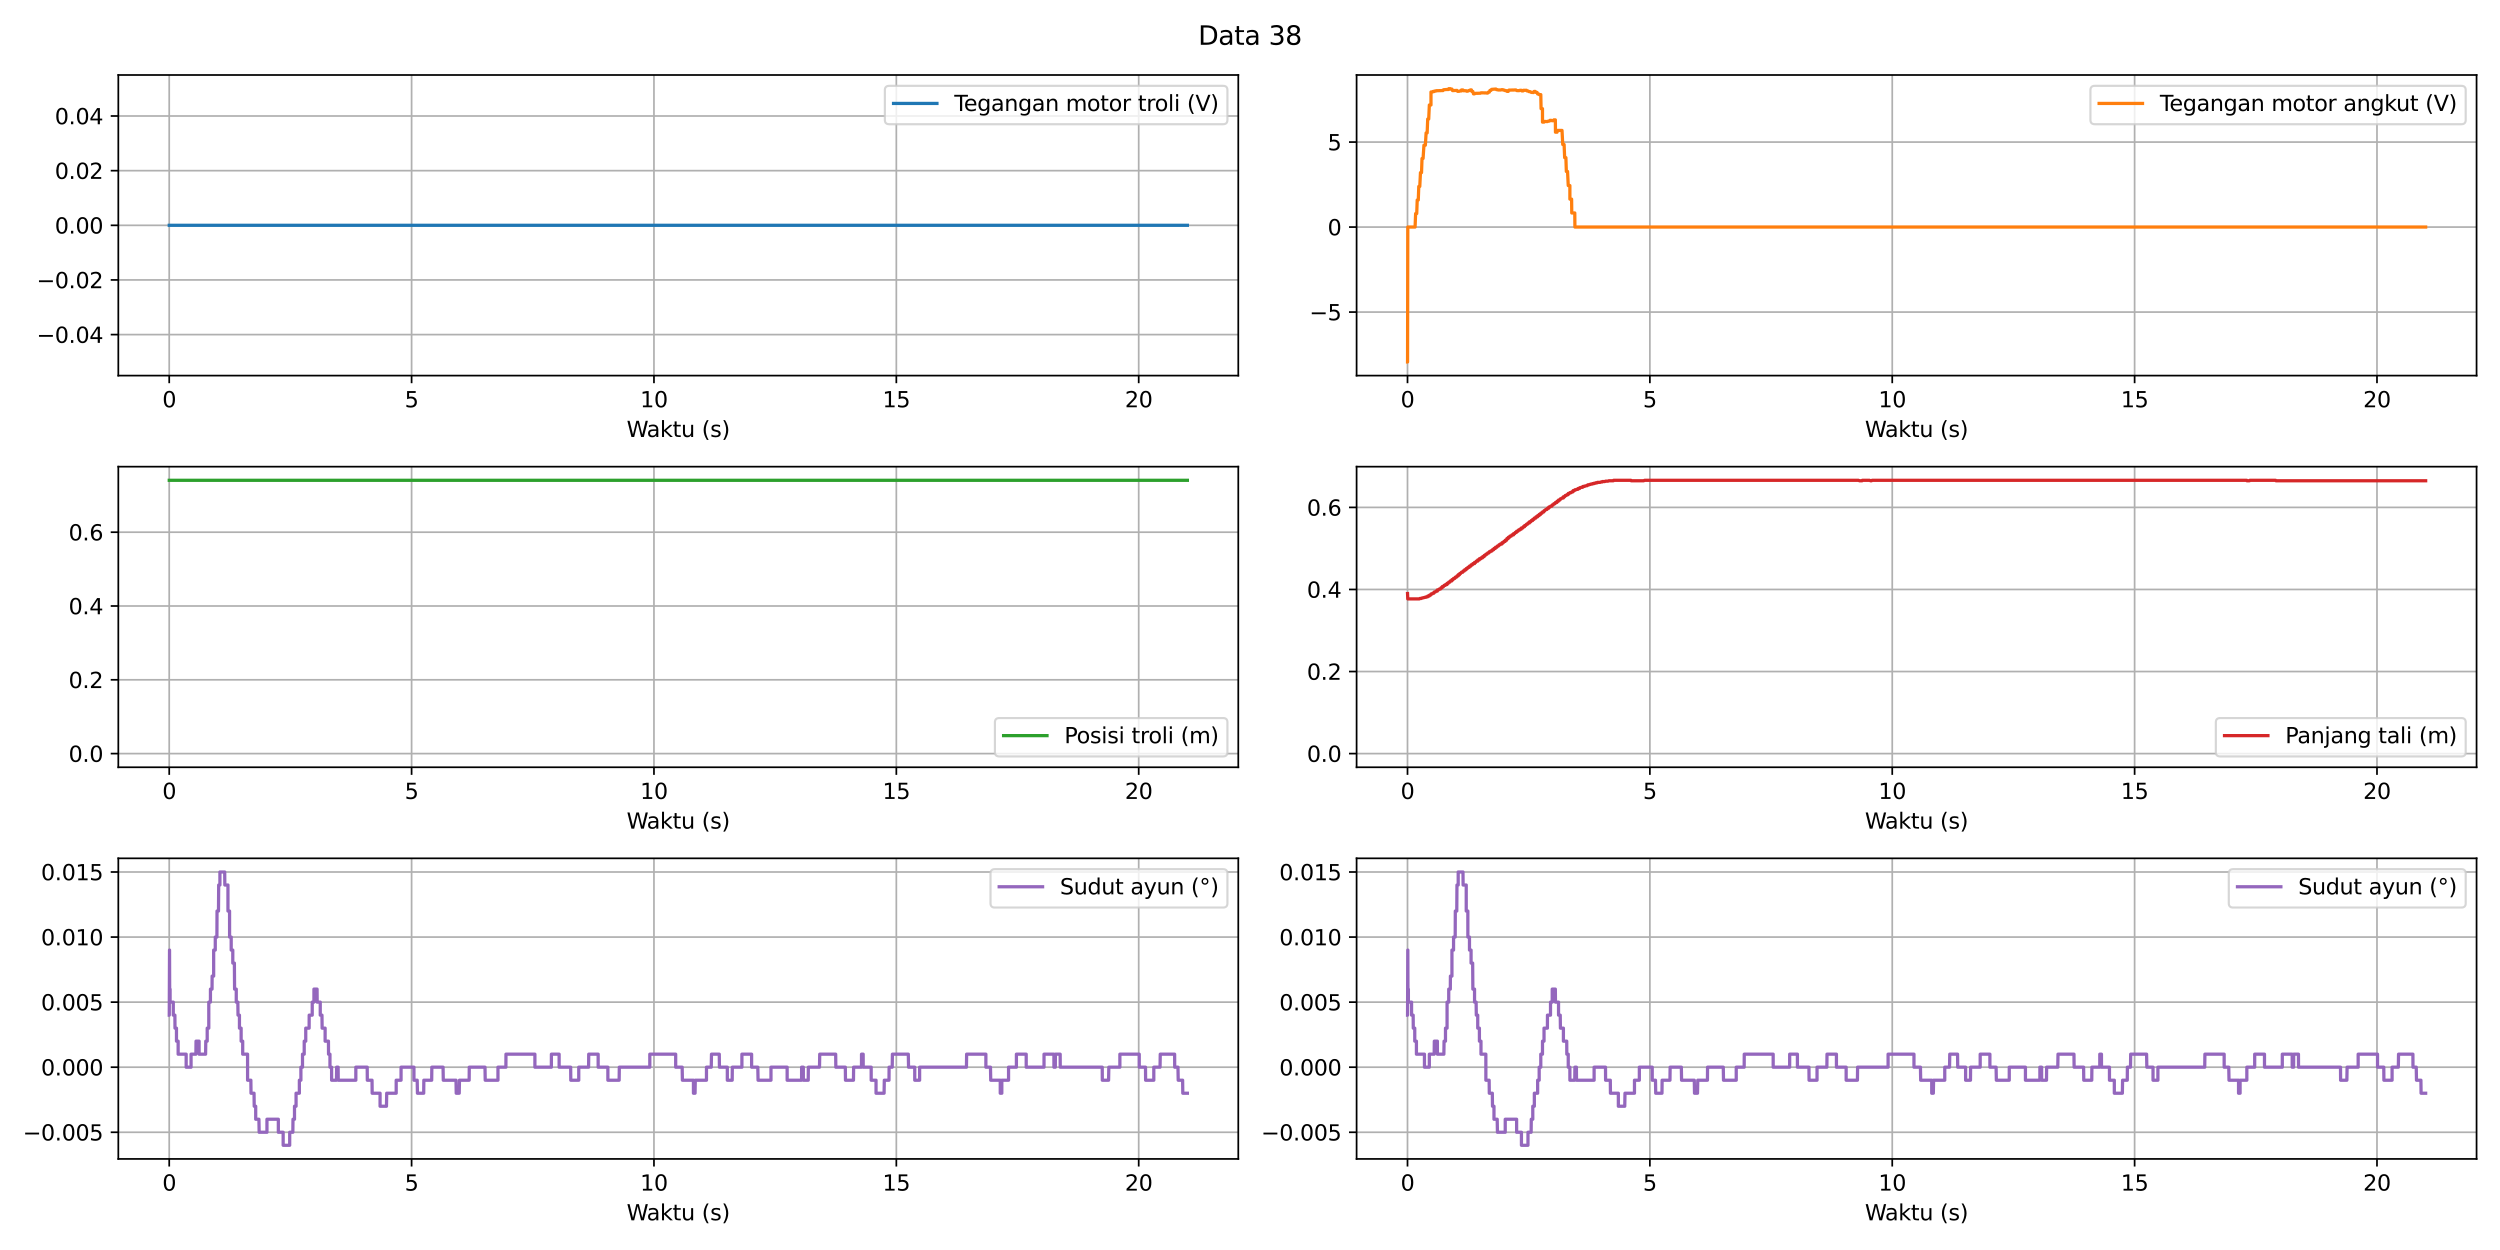 <?xml version="1.0" encoding="utf-8" standalone="no"?>
<!DOCTYPE svg PUBLIC "-//W3C//DTD SVG 1.1//EN"
  "http://www.w3.org/Graphics/SVG/1.1/DTD/svg11.dtd">
<svg xmlns:xlink="http://www.w3.org/1999/xlink" width="1152pt" height="576pt" viewBox="0 0 1152 576" xmlns="http://www.w3.org/2000/svg" version="1.1">
 <defs>
  <style type="text/css">*{stroke-linejoin: round; stroke-linecap: butt}</style>
 </defs>
 <g id="figure_1">
  <g id="patch_1">
   <path d="M 0 576 
L 1152 576 
L 1152 0 
L 0 0 
z
" style="fill: #ffffff"/>
  </g>
  <g id="axes_1">
   <g id="patch_2">
    <path d="M 54.52 173.08 
L 570.6 173.08 
L 570.6 34.56 
L 54.52 34.56 
z
" style="fill: #ffffff"/>
   </g>
   <g id="PathCollection_1">
    <defs>
     <path id="m2061742109" d="M 0 3 
C 0.796 3 1.559 2.684 2.121 2.121 
C 2.684 1.559 3 0.796 3 0 
C 3 -0.796 2.684 -1.559 2.121 -2.121 
C 1.559 -2.684 0.796 -3 0 -3 
C -0.796 -3 -1.559 -2.684 -2.121 -2.121 
C -2.684 -1.559 -3 -0.796 -3 0 
C -3 0.796 -2.684 1.559 -2.121 2.121 
C -1.559 2.684 -0.796 3 0 3 
z
" style="stroke: #1f77b4; stroke-opacity: 0"/>
    </defs>
    <g clip-path="url(#pf8530022ee)">
     <use xlink:href="#m2061742109" x="77.978" y="103.82" style="fill: #1f77b4; fill-opacity: 0; stroke: #1f77b4; stroke-opacity: 0"/>
    </g>
   </g>
   <g id="matplotlib.axis_1">
    <g id="xtick_1">
     <g id="line2d_1">
      <path d="M 77.978 173.08 
L 77.978 34.56 
" clip-path="url(#pf8530022ee)" style="fill: none; stroke: #b0b0b0; stroke-width: 0.8; stroke-linecap: square"/>
     </g>
     <g id="line2d_2">
      <defs>
       <path id="m9a8f865f57" d="M 0 0 
L 0 3.5 
" style="stroke: #000000; stroke-width: 0.8"/>
      </defs>
      <g>
       <use xlink:href="#m9a8f865f57" x="77.978" y="173.08" style="stroke: #000000; stroke-width: 0.8"/>
      </g>
     </g>
     <g id="text_1">
      <!-- 0 -->
      <g transform="translate(74.797 187.678) scale(0.1 -0.1)">
       <defs>
        <path id="DejaVuSans-30" d="M 2034 4250 
Q 1547 4250 1301 3770 
Q 1056 3291 1056 2328 
Q 1056 1369 1301 889 
Q 1547 409 2034 409 
Q 2525 409 2770 889 
Q 3016 1369 3016 2328 
Q 3016 3291 2770 3770 
Q 2525 4250 2034 4250 
z
M 2034 4750 
Q 2819 4750 3233 4129 
Q 3647 3509 3647 2328 
Q 3647 1150 3233 529 
Q 2819 -91 2034 -91 
Q 1250 -91 836 529 
Q 422 1150 422 2328 
Q 422 3509 836 4129 
Q 1250 4750 2034 4750 
z
" transform="scale(0.016)"/>
       </defs>
       <use xlink:href="#DejaVuSans-30"/>
      </g>
     </g>
    </g>
    <g id="xtick_2">
     <g id="line2d_3">
      <path d="M 189.662 173.08 
L 189.662 34.56 
" clip-path="url(#pf8530022ee)" style="fill: none; stroke: #b0b0b0; stroke-width: 0.8; stroke-linecap: square"/>
     </g>
     <g id="line2d_4">
      <g>
       <use xlink:href="#m9a8f865f57" x="189.662" y="173.08" style="stroke: #000000; stroke-width: 0.8"/>
      </g>
     </g>
     <g id="text_2">
      <!-- 5 -->
      <g transform="translate(186.481 187.678) scale(0.1 -0.1)">
       <defs>
        <path id="DejaVuSans-35" d="M 691 4666 
L 3169 4666 
L 3169 4134 
L 1269 4134 
L 1269 2991 
Q 1406 3038 1543 3061 
Q 1681 3084 1819 3084 
Q 2600 3084 3056 2656 
Q 3513 2228 3513 1497 
Q 3513 744 3044 326 
Q 2575 -91 1722 -91 
Q 1428 -91 1123 -41 
Q 819 9 494 109 
L 494 744 
Q 775 591 1075 516 
Q 1375 441 1709 441 
Q 2250 441 2565 725 
Q 2881 1009 2881 1497 
Q 2881 1984 2565 2268 
Q 2250 2553 1709 2553 
Q 1456 2553 1204 2497 
Q 953 2441 691 2322 
L 691 4666 
z
" transform="scale(0.016)"/>
       </defs>
       <use xlink:href="#DejaVuSans-35"/>
      </g>
     </g>
    </g>
    <g id="xtick_3">
     <g id="line2d_5">
      <path d="M 301.346 173.08 
L 301.346 34.56 
" clip-path="url(#pf8530022ee)" style="fill: none; stroke: #b0b0b0; stroke-width: 0.8; stroke-linecap: square"/>
     </g>
     <g id="line2d_6">
      <g>
       <use xlink:href="#m9a8f865f57" x="301.346" y="173.08" style="stroke: #000000; stroke-width: 0.8"/>
      </g>
     </g>
     <g id="text_3">
      <!-- 10 -->
      <g transform="translate(294.984 187.678) scale(0.1 -0.1)">
       <defs>
        <path id="DejaVuSans-31" d="M 794 531 
L 1825 531 
L 1825 4091 
L 703 3866 
L 703 4441 
L 1819 4666 
L 2450 4666 
L 2450 531 
L 3481 531 
L 3481 0 
L 794 0 
L 794 531 
z
" transform="scale(0.016)"/>
       </defs>
       <use xlink:href="#DejaVuSans-31"/>
       <use xlink:href="#DejaVuSans-30" x="63.623"/>
      </g>
     </g>
    </g>
    <g id="xtick_4">
     <g id="line2d_7">
      <path d="M 413.031 173.08 
L 413.031 34.56 
" clip-path="url(#pf8530022ee)" style="fill: none; stroke: #b0b0b0; stroke-width: 0.8; stroke-linecap: square"/>
     </g>
     <g id="line2d_8">
      <g>
       <use xlink:href="#m9a8f865f57" x="413.031" y="173.08" style="stroke: #000000; stroke-width: 0.8"/>
      </g>
     </g>
     <g id="text_4">
      <!-- 15 -->
      <g transform="translate(406.668 187.678) scale(0.1 -0.1)">
       <use xlink:href="#DejaVuSans-31"/>
       <use xlink:href="#DejaVuSans-35" x="63.623"/>
      </g>
     </g>
    </g>
    <g id="xtick_5">
     <g id="line2d_9">
      <path d="M 524.715 173.08 
L 524.715 34.56 
" clip-path="url(#pf8530022ee)" style="fill: none; stroke: #b0b0b0; stroke-width: 0.8; stroke-linecap: square"/>
     </g>
     <g id="line2d_10">
      <g>
       <use xlink:href="#m9a8f865f57" x="524.715" y="173.08" style="stroke: #000000; stroke-width: 0.8"/>
      </g>
     </g>
     <g id="text_5">
      <!-- 20 -->
      <g transform="translate(518.352 187.678) scale(0.1 -0.1)">
       <defs>
        <path id="DejaVuSans-32" d="M 1228 531 
L 3431 531 
L 3431 0 
L 469 0 
L 469 531 
Q 828 903 1448 1529 
Q 2069 2156 2228 2338 
Q 2531 2678 2651 2914 
Q 2772 3150 2772 3378 
Q 2772 3750 2511 3984 
Q 2250 4219 1831 4219 
Q 1534 4219 1204 4116 
Q 875 4013 500 3803 
L 500 4441 
Q 881 4594 1212 4672 
Q 1544 4750 1819 4750 
Q 2544 4750 2975 4387 
Q 3406 4025 3406 3419 
Q 3406 3131 3298 2873 
Q 3191 2616 2906 2266 
Q 2828 2175 2409 1742 
Q 1991 1309 1228 531 
z
" transform="scale(0.016)"/>
       </defs>
       <use xlink:href="#DejaVuSans-32"/>
       <use xlink:href="#DejaVuSans-30" x="63.623"/>
      </g>
     </g>
    </g>
    <g id="text_6">
     <!-- Waktu (s) -->
     <g transform="translate(288.751 201.357) scale(0.1 -0.1)">
      <defs>
       <path id="DejaVuSans-57" d="M 213 4666 
L 850 4666 
L 1831 722 
L 2809 4666 
L 3519 4666 
L 4500 722 
L 5478 4666 
L 6119 4666 
L 4947 0 
L 4153 0 
L 3169 4050 
L 2175 0 
L 1381 0 
L 213 4666 
z
" transform="scale(0.016)"/>
       <path id="DejaVuSans-61" d="M 2194 1759 
Q 1497 1759 1228 1600 
Q 959 1441 959 1056 
Q 959 750 1161 570 
Q 1363 391 1709 391 
Q 2188 391 2477 730 
Q 2766 1069 2766 1631 
L 2766 1759 
L 2194 1759 
z
M 3341 1997 
L 3341 0 
L 2766 0 
L 2766 531 
Q 2569 213 2275 61 
Q 1981 -91 1556 -91 
Q 1019 -91 701 211 
Q 384 513 384 1019 
Q 384 1609 779 1909 
Q 1175 2209 1959 2209 
L 2766 2209 
L 2766 2266 
Q 2766 2663 2505 2880 
Q 2244 3097 1772 3097 
Q 1472 3097 1187 3025 
Q 903 2953 641 2809 
L 641 3341 
Q 956 3463 1253 3523 
Q 1550 3584 1831 3584 
Q 2591 3584 2966 3190 
Q 3341 2797 3341 1997 
z
" transform="scale(0.016)"/>
       <path id="DejaVuSans-6b" d="M 581 4863 
L 1159 4863 
L 1159 1991 
L 2875 3500 
L 3609 3500 
L 1753 1863 
L 3688 0 
L 2938 0 
L 1159 1709 
L 1159 0 
L 581 0 
L 581 4863 
z
" transform="scale(0.016)"/>
       <path id="DejaVuSans-74" d="M 1172 4494 
L 1172 3500 
L 2356 3500 
L 2356 3053 
L 1172 3053 
L 1172 1153 
Q 1172 725 1289 603 
Q 1406 481 1766 481 
L 2356 481 
L 2356 0 
L 1766 0 
Q 1100 0 847 248 
Q 594 497 594 1153 
L 594 3053 
L 172 3053 
L 172 3500 
L 594 3500 
L 594 4494 
L 1172 4494 
z
" transform="scale(0.016)"/>
       <path id="DejaVuSans-75" d="M 544 1381 
L 544 3500 
L 1119 3500 
L 1119 1403 
Q 1119 906 1312 657 
Q 1506 409 1894 409 
Q 2359 409 2629 706 
Q 2900 1003 2900 1516 
L 2900 3500 
L 3475 3500 
L 3475 0 
L 2900 0 
L 2900 538 
Q 2691 219 2414 64 
Q 2138 -91 1772 -91 
Q 1169 -91 856 284 
Q 544 659 544 1381 
z
M 1991 3584 
L 1991 3584 
z
" transform="scale(0.016)"/>
       <path id="DejaVuSans-20" transform="scale(0.016)"/>
       <path id="DejaVuSans-28" d="M 1984 4856 
Q 1566 4138 1362 3434 
Q 1159 2731 1159 2009 
Q 1159 1288 1364 580 
Q 1569 -128 1984 -844 
L 1484 -844 
Q 1016 -109 783 600 
Q 550 1309 550 2009 
Q 550 2706 781 3412 
Q 1013 4119 1484 4856 
L 1984 4856 
z
" transform="scale(0.016)"/>
       <path id="DejaVuSans-73" d="M 2834 3397 
L 2834 2853 
Q 2591 2978 2328 3040 
Q 2066 3103 1784 3103 
Q 1356 3103 1142 2972 
Q 928 2841 928 2578 
Q 928 2378 1081 2264 
Q 1234 2150 1697 2047 
L 1894 2003 
Q 2506 1872 2764 1633 
Q 3022 1394 3022 966 
Q 3022 478 2636 193 
Q 2250 -91 1575 -91 
Q 1294 -91 989 -36 
Q 684 19 347 128 
L 347 722 
Q 666 556 975 473 
Q 1284 391 1588 391 
Q 1994 391 2212 530 
Q 2431 669 2431 922 
Q 2431 1156 2273 1281 
Q 2116 1406 1581 1522 
L 1381 1569 
Q 847 1681 609 1914 
Q 372 2147 372 2553 
Q 372 3047 722 3315 
Q 1072 3584 1716 3584 
Q 2034 3584 2315 3537 
Q 2597 3491 2834 3397 
z
" transform="scale(0.016)"/>
       <path id="DejaVuSans-29" d="M 513 4856 
L 1013 4856 
Q 1481 4119 1714 3412 
Q 1947 2706 1947 2009 
Q 1947 1309 1714 600 
Q 1481 -109 1013 -844 
L 513 -844 
Q 928 -128 1133 580 
Q 1338 1288 1338 2009 
Q 1338 2731 1133 3434 
Q 928 4138 513 4856 
z
" transform="scale(0.016)"/>
      </defs>
      <use xlink:href="#DejaVuSans-57"/>
      <use xlink:href="#DejaVuSans-61" x="92.502"/>
      <use xlink:href="#DejaVuSans-6b" x="153.781"/>
      <use xlink:href="#DejaVuSans-74" x="211.691"/>
      <use xlink:href="#DejaVuSans-75" x="250.9"/>
      <use xlink:href="#DejaVuSans-20" x="314.279"/>
      <use xlink:href="#DejaVuSans-28" x="346.066"/>
      <use xlink:href="#DejaVuSans-73" x="385.08"/>
      <use xlink:href="#DejaVuSans-29" x="437.18"/>
     </g>
    </g>
   </g>
   <g id="matplotlib.axis_2">
    <g id="ytick_1">
     <g id="line2d_11">
      <path d="M 54.52 154.191 
L 570.6 154.191 
" clip-path="url(#pf8530022ee)" style="fill: none; stroke: #b0b0b0; stroke-width: 0.8; stroke-linecap: square"/>
     </g>
     <g id="line2d_12">
      <defs>
       <path id="mb860e8c113" d="M 0 0 
L -3.5 0 
" style="stroke: #000000; stroke-width: 0.8"/>
      </defs>
      <g>
       <use xlink:href="#mb860e8c113" x="54.52" y="154.191" style="stroke: #000000; stroke-width: 0.8"/>
      </g>
     </g>
     <g id="text_7">
      <!-- −0.04 -->
      <g transform="translate(16.875 157.99) scale(0.1 -0.1)">
       <defs>
        <path id="DejaVuSans-2212" d="M 678 2272 
L 4684 2272 
L 4684 1741 
L 678 1741 
L 678 2272 
z
" transform="scale(0.016)"/>
        <path id="DejaVuSans-2e" d="M 684 794 
L 1344 794 
L 1344 0 
L 684 0 
L 684 794 
z
" transform="scale(0.016)"/>
        <path id="DejaVuSans-34" d="M 2419 4116 
L 825 1625 
L 2419 1625 
L 2419 4116 
z
M 2253 4666 
L 3047 4666 
L 3047 1625 
L 3713 1625 
L 3713 1100 
L 3047 1100 
L 3047 0 
L 2419 0 
L 2419 1100 
L 313 1100 
L 313 1709 
L 2253 4666 
z
" transform="scale(0.016)"/>
       </defs>
       <use xlink:href="#DejaVuSans-2212"/>
       <use xlink:href="#DejaVuSans-30" x="83.789"/>
       <use xlink:href="#DejaVuSans-2e" x="147.412"/>
       <use xlink:href="#DejaVuSans-30" x="179.199"/>
       <use xlink:href="#DejaVuSans-34" x="242.822"/>
      </g>
     </g>
    </g>
    <g id="ytick_2">
     <g id="line2d_13">
      <path d="M 54.52 129.005 
L 570.6 129.005 
" clip-path="url(#pf8530022ee)" style="fill: none; stroke: #b0b0b0; stroke-width: 0.8; stroke-linecap: square"/>
     </g>
     <g id="line2d_14">
      <g>
       <use xlink:href="#mb860e8c113" x="54.52" y="129.005" style="stroke: #000000; stroke-width: 0.8"/>
      </g>
     </g>
     <g id="text_8">
      <!-- −0.02 -->
      <g transform="translate(16.875 132.805) scale(0.1 -0.1)">
       <use xlink:href="#DejaVuSans-2212"/>
       <use xlink:href="#DejaVuSans-30" x="83.789"/>
       <use xlink:href="#DejaVuSans-2e" x="147.412"/>
       <use xlink:href="#DejaVuSans-30" x="179.199"/>
       <use xlink:href="#DejaVuSans-32" x="242.822"/>
      </g>
     </g>
    </g>
    <g id="ytick_3">
     <g id="line2d_15">
      <path d="M 54.52 103.82 
L 570.6 103.82 
" clip-path="url(#pf8530022ee)" style="fill: none; stroke: #b0b0b0; stroke-width: 0.8; stroke-linecap: square"/>
     </g>
     <g id="line2d_16">
      <g>
       <use xlink:href="#mb860e8c113" x="54.52" y="103.82" style="stroke: #000000; stroke-width: 0.8"/>
      </g>
     </g>
     <g id="text_9">
      <!-- 0.00 -->
      <g transform="translate(25.254 107.619) scale(0.1 -0.1)">
       <use xlink:href="#DejaVuSans-30"/>
       <use xlink:href="#DejaVuSans-2e" x="63.623"/>
       <use xlink:href="#DejaVuSans-30" x="95.41"/>
       <use xlink:href="#DejaVuSans-30" x="159.033"/>
      </g>
     </g>
    </g>
    <g id="ytick_4">
     <g id="line2d_17">
      <path d="M 54.52 78.635 
L 570.6 78.635 
" clip-path="url(#pf8530022ee)" style="fill: none; stroke: #b0b0b0; stroke-width: 0.8; stroke-linecap: square"/>
     </g>
     <g id="line2d_18">
      <g>
       <use xlink:href="#mb860e8c113" x="54.52" y="78.635" style="stroke: #000000; stroke-width: 0.8"/>
      </g>
     </g>
     <g id="text_10">
      <!-- 0.02 -->
      <g transform="translate(25.254 82.434) scale(0.1 -0.1)">
       <use xlink:href="#DejaVuSans-30"/>
       <use xlink:href="#DejaVuSans-2e" x="63.623"/>
       <use xlink:href="#DejaVuSans-30" x="95.41"/>
       <use xlink:href="#DejaVuSans-32" x="159.033"/>
      </g>
     </g>
    </g>
    <g id="ytick_5">
     <g id="line2d_19">
      <path d="M 54.52 53.449 
L 570.6 53.449 
" clip-path="url(#pf8530022ee)" style="fill: none; stroke: #b0b0b0; stroke-width: 0.8; stroke-linecap: square"/>
     </g>
     <g id="line2d_20">
      <g>
       <use xlink:href="#mb860e8c113" x="54.52" y="53.449" style="stroke: #000000; stroke-width: 0.8"/>
      </g>
     </g>
     <g id="text_11">
      <!-- 0.04 -->
      <g transform="translate(25.254 57.248) scale(0.1 -0.1)">
       <use xlink:href="#DejaVuSans-30"/>
       <use xlink:href="#DejaVuSans-2e" x="63.623"/>
       <use xlink:href="#DejaVuSans-30" x="95.41"/>
       <use xlink:href="#DejaVuSans-34" x="159.033"/>
      </g>
     </g>
    </g>
   </g>
   <g id="line2d_21">
    <path d="M 77.993 103.82 
L 547.142 103.82 
L 547.142 103.82 
" clip-path="url(#pf8530022ee)" style="fill: none; stroke: #1f77b4; stroke-width: 1.5; stroke-linecap: square"/>
   </g>
   <g id="patch_3">
    <path d="M 54.52 173.08 
L 54.52 34.56 
" style="fill: none; stroke: #000000; stroke-width: 0.8; stroke-linejoin: miter; stroke-linecap: square"/>
   </g>
   <g id="patch_4">
    <path d="M 570.6 173.08 
L 570.6 34.56 
" style="fill: none; stroke: #000000; stroke-width: 0.8; stroke-linejoin: miter; stroke-linecap: square"/>
   </g>
   <g id="patch_5">
    <path d="M 54.52 173.08 
L 570.6 173.08 
" style="fill: none; stroke: #000000; stroke-width: 0.8; stroke-linejoin: miter; stroke-linecap: square"/>
   </g>
   <g id="patch_6">
    <path d="M 54.52 34.56 
L 570.6 34.56 
" style="fill: none; stroke: #000000; stroke-width: 0.8; stroke-linejoin: miter; stroke-linecap: square"/>
   </g>
   <g id="legend_1">
    <g id="patch_7">
     <path d="M 409.742 57.238 
L 563.6 57.238 
Q 565.6 57.238 565.6 55.238 
L 565.6 41.56 
Q 565.6 39.56 563.6 39.56 
L 409.742 39.56 
Q 407.742 39.56 407.742 41.56 
L 407.742 55.238 
Q 407.742 57.238 409.742 57.238 
z
" style="fill: #ffffff; opacity: 0.8; stroke: #cccccc; stroke-linejoin: miter"/>
    </g>
    <g id="line2d_22">
     <path d="M 411.742 47.658 
L 421.742 47.658 
L 431.742 47.658 
" style="fill: none; stroke: #1f77b4; stroke-width: 1.5; stroke-linecap: square"/>
    </g>
    <g id="text_12">
     <!-- Tegangan motor troli (V) -->
     <g transform="translate(439.742 51.158) scale(0.1 -0.1)">
      <defs>
       <path id="DejaVuSans-54" d="M -19 4666 
L 3928 4666 
L 3928 4134 
L 2272 4134 
L 2272 0 
L 1638 0 
L 1638 4134 
L -19 4134 
L -19 4666 
z
" transform="scale(0.016)"/>
       <path id="DejaVuSans-65" d="M 3597 1894 
L 3597 1613 
L 953 1613 
Q 991 1019 1311 708 
Q 1631 397 2203 397 
Q 2534 397 2845 478 
Q 3156 559 3463 722 
L 3463 178 
Q 3153 47 2828 -22 
Q 2503 -91 2169 -91 
Q 1331 -91 842 396 
Q 353 884 353 1716 
Q 353 2575 817 3079 
Q 1281 3584 2069 3584 
Q 2775 3584 3186 3129 
Q 3597 2675 3597 1894 
z
M 3022 2063 
Q 3016 2534 2758 2815 
Q 2500 3097 2075 3097 
Q 1594 3097 1305 2825 
Q 1016 2553 972 2059 
L 3022 2063 
z
" transform="scale(0.016)"/>
       <path id="DejaVuSans-67" d="M 2906 1791 
Q 2906 2416 2648 2759 
Q 2391 3103 1925 3103 
Q 1463 3103 1205 2759 
Q 947 2416 947 1791 
Q 947 1169 1205 825 
Q 1463 481 1925 481 
Q 2391 481 2648 825 
Q 2906 1169 2906 1791 
z
M 3481 434 
Q 3481 -459 3084 -895 
Q 2688 -1331 1869 -1331 
Q 1566 -1331 1297 -1286 
Q 1028 -1241 775 -1147 
L 775 -588 
Q 1028 -725 1275 -790 
Q 1522 -856 1778 -856 
Q 2344 -856 2625 -561 
Q 2906 -266 2906 331 
L 2906 616 
Q 2728 306 2450 153 
Q 2172 0 1784 0 
Q 1141 0 747 490 
Q 353 981 353 1791 
Q 353 2603 747 3093 
Q 1141 3584 1784 3584 
Q 2172 3584 2450 3431 
Q 2728 3278 2906 2969 
L 2906 3500 
L 3481 3500 
L 3481 434 
z
" transform="scale(0.016)"/>
       <path id="DejaVuSans-6e" d="M 3513 2113 
L 3513 0 
L 2938 0 
L 2938 2094 
Q 2938 2591 2744 2837 
Q 2550 3084 2163 3084 
Q 1697 3084 1428 2787 
Q 1159 2491 1159 1978 
L 1159 0 
L 581 0 
L 581 3500 
L 1159 3500 
L 1159 2956 
Q 1366 3272 1645 3428 
Q 1925 3584 2291 3584 
Q 2894 3584 3203 3211 
Q 3513 2838 3513 2113 
z
" transform="scale(0.016)"/>
       <path id="DejaVuSans-6d" d="M 3328 2828 
Q 3544 3216 3844 3400 
Q 4144 3584 4550 3584 
Q 5097 3584 5394 3201 
Q 5691 2819 5691 2113 
L 5691 0 
L 5113 0 
L 5113 2094 
Q 5113 2597 4934 2840 
Q 4756 3084 4391 3084 
Q 3944 3084 3684 2787 
Q 3425 2491 3425 1978 
L 3425 0 
L 2847 0 
L 2847 2094 
Q 2847 2600 2669 2842 
Q 2491 3084 2119 3084 
Q 1678 3084 1418 2786 
Q 1159 2488 1159 1978 
L 1159 0 
L 581 0 
L 581 3500 
L 1159 3500 
L 1159 2956 
Q 1356 3278 1631 3431 
Q 1906 3584 2284 3584 
Q 2666 3584 2933 3390 
Q 3200 3197 3328 2828 
z
" transform="scale(0.016)"/>
       <path id="DejaVuSans-6f" d="M 1959 3097 
Q 1497 3097 1228 2736 
Q 959 2375 959 1747 
Q 959 1119 1226 758 
Q 1494 397 1959 397 
Q 2419 397 2687 759 
Q 2956 1122 2956 1747 
Q 2956 2369 2687 2733 
Q 2419 3097 1959 3097 
z
M 1959 3584 
Q 2709 3584 3137 3096 
Q 3566 2609 3566 1747 
Q 3566 888 3137 398 
Q 2709 -91 1959 -91 
Q 1206 -91 779 398 
Q 353 888 353 1747 
Q 353 2609 779 3096 
Q 1206 3584 1959 3584 
z
" transform="scale(0.016)"/>
       <path id="DejaVuSans-72" d="M 2631 2963 
Q 2534 3019 2420 3045 
Q 2306 3072 2169 3072 
Q 1681 3072 1420 2755 
Q 1159 2438 1159 1844 
L 1159 0 
L 581 0 
L 581 3500 
L 1159 3500 
L 1159 2956 
Q 1341 3275 1631 3429 
Q 1922 3584 2338 3584 
Q 2397 3584 2469 3576 
Q 2541 3569 2628 3553 
L 2631 2963 
z
" transform="scale(0.016)"/>
       <path id="DejaVuSans-6c" d="M 603 4863 
L 1178 4863 
L 1178 0 
L 603 0 
L 603 4863 
z
" transform="scale(0.016)"/>
       <path id="DejaVuSans-69" d="M 603 3500 
L 1178 3500 
L 1178 0 
L 603 0 
L 603 3500 
z
M 603 4863 
L 1178 4863 
L 1178 4134 
L 603 4134 
L 603 4863 
z
" transform="scale(0.016)"/>
       <path id="DejaVuSans-56" d="M 1831 0 
L 50 4666 
L 709 4666 
L 2188 738 
L 3669 4666 
L 4325 4666 
L 2547 0 
L 1831 0 
z
" transform="scale(0.016)"/>
      </defs>
      <use xlink:href="#DejaVuSans-54"/>
      <use xlink:href="#DejaVuSans-65" x="44.084"/>
      <use xlink:href="#DejaVuSans-67" x="105.607"/>
      <use xlink:href="#DejaVuSans-61" x="169.084"/>
      <use xlink:href="#DejaVuSans-6e" x="230.363"/>
      <use xlink:href="#DejaVuSans-67" x="293.742"/>
      <use xlink:href="#DejaVuSans-61" x="357.219"/>
      <use xlink:href="#DejaVuSans-6e" x="418.498"/>
      <use xlink:href="#DejaVuSans-20" x="481.877"/>
      <use xlink:href="#DejaVuSans-6d" x="513.664"/>
      <use xlink:href="#DejaVuSans-6f" x="611.076"/>
      <use xlink:href="#DejaVuSans-74" x="672.258"/>
      <use xlink:href="#DejaVuSans-6f" x="711.467"/>
      <use xlink:href="#DejaVuSans-72" x="772.648"/>
      <use xlink:href="#DejaVuSans-20" x="813.762"/>
      <use xlink:href="#DejaVuSans-74" x="845.549"/>
      <use xlink:href="#DejaVuSans-72" x="884.758"/>
      <use xlink:href="#DejaVuSans-6f" x="923.621"/>
      <use xlink:href="#DejaVuSans-6c" x="984.803"/>
      <use xlink:href="#DejaVuSans-69" x="1012.586"/>
      <use xlink:href="#DejaVuSans-20" x="1040.369"/>
      <use xlink:href="#DejaVuSans-28" x="1072.156"/>
      <use xlink:href="#DejaVuSans-56" x="1111.17"/>
      <use xlink:href="#DejaVuSans-29" x="1179.578"/>
     </g>
    </g>
   </g>
  </g>
  <g id="axes_2">
   <g id="patch_8">
    <path d="M 625.12 173.08 
L 1141.2 173.08 
L 1141.2 34.56 
L 625.12 34.56 
z
" style="fill: #ffffff"/>
   </g>
   <g id="PathCollection_2">
    <g clip-path="url(#p3805fa99ea)">
     <use xlink:href="#m2061742109" x="648.578" y="104.623" style="fill: #1f77b4; fill-opacity: 0; stroke: #1f77b4; stroke-opacity: 0"/>
    </g>
   </g>
   <g id="matplotlib.axis_3">
    <g id="xtick_6">
     <g id="line2d_23">
      <path d="M 648.578 173.08 
L 648.578 34.56 
" clip-path="url(#p3805fa99ea)" style="fill: none; stroke: #b0b0b0; stroke-width: 0.8; stroke-linecap: square"/>
     </g>
     <g id="line2d_24">
      <g>
       <use xlink:href="#m9a8f865f57" x="648.578" y="173.08" style="stroke: #000000; stroke-width: 0.8"/>
      </g>
     </g>
     <g id="text_13">
      <!-- 0 -->
      <g transform="translate(645.397 187.678) scale(0.1 -0.1)">
       <use xlink:href="#DejaVuSans-30"/>
      </g>
     </g>
    </g>
    <g id="xtick_7">
     <g id="line2d_25">
      <path d="M 760.262 173.08 
L 760.262 34.56 
" clip-path="url(#p3805fa99ea)" style="fill: none; stroke: #b0b0b0; stroke-width: 0.8; stroke-linecap: square"/>
     </g>
     <g id="line2d_26">
      <g>
       <use xlink:href="#m9a8f865f57" x="760.262" y="173.08" style="stroke: #000000; stroke-width: 0.8"/>
      </g>
     </g>
     <g id="text_14">
      <!-- 5 -->
      <g transform="translate(757.081 187.678) scale(0.1 -0.1)">
       <use xlink:href="#DejaVuSans-35"/>
      </g>
     </g>
    </g>
    <g id="xtick_8">
     <g id="line2d_27">
      <path d="M 871.946 173.08 
L 871.946 34.56 
" clip-path="url(#p3805fa99ea)" style="fill: none; stroke: #b0b0b0; stroke-width: 0.8; stroke-linecap: square"/>
     </g>
     <g id="line2d_28">
      <g>
       <use xlink:href="#m9a8f865f57" x="871.946" y="173.08" style="stroke: #000000; stroke-width: 0.8"/>
      </g>
     </g>
     <g id="text_15">
      <!-- 10 -->
      <g transform="translate(865.584 187.678) scale(0.1 -0.1)">
       <use xlink:href="#DejaVuSans-31"/>
       <use xlink:href="#DejaVuSans-30" x="63.623"/>
      </g>
     </g>
    </g>
    <g id="xtick_9">
     <g id="line2d_29">
      <path d="M 983.631 173.08 
L 983.631 34.56 
" clip-path="url(#p3805fa99ea)" style="fill: none; stroke: #b0b0b0; stroke-width: 0.8; stroke-linecap: square"/>
     </g>
     <g id="line2d_30">
      <g>
       <use xlink:href="#m9a8f865f57" x="983.631" y="173.08" style="stroke: #000000; stroke-width: 0.8"/>
      </g>
     </g>
     <g id="text_16">
      <!-- 15 -->
      <g transform="translate(977.268 187.678) scale(0.1 -0.1)">
       <use xlink:href="#DejaVuSans-31"/>
       <use xlink:href="#DejaVuSans-35" x="63.623"/>
      </g>
     </g>
    </g>
    <g id="xtick_10">
     <g id="line2d_31">
      <path d="M 1095.315 173.08 
L 1095.315 34.56 
" clip-path="url(#p3805fa99ea)" style="fill: none; stroke: #b0b0b0; stroke-width: 0.8; stroke-linecap: square"/>
     </g>
     <g id="line2d_32">
      <g>
       <use xlink:href="#m9a8f865f57" x="1095.315" y="173.08" style="stroke: #000000; stroke-width: 0.8"/>
      </g>
     </g>
     <g id="text_17">
      <!-- 20 -->
      <g transform="translate(1088.952 187.678) scale(0.1 -0.1)">
       <use xlink:href="#DejaVuSans-32"/>
       <use xlink:href="#DejaVuSans-30" x="63.623"/>
      </g>
     </g>
    </g>
    <g id="text_18">
     <!-- Waktu (s) -->
     <g transform="translate(859.351 201.357) scale(0.1 -0.1)">
      <use xlink:href="#DejaVuSans-57"/>
      <use xlink:href="#DejaVuSans-61" x="92.502"/>
      <use xlink:href="#DejaVuSans-6b" x="153.781"/>
      <use xlink:href="#DejaVuSans-74" x="211.691"/>
      <use xlink:href="#DejaVuSans-75" x="250.9"/>
      <use xlink:href="#DejaVuSans-20" x="314.279"/>
      <use xlink:href="#DejaVuSans-28" x="346.066"/>
      <use xlink:href="#DejaVuSans-73" x="385.08"/>
      <use xlink:href="#DejaVuSans-29" x="437.18"/>
     </g>
    </g>
   </g>
   <g id="matplotlib.axis_4">
    <g id="ytick_6">
     <g id="line2d_33">
      <path d="M 625.12 143.787 
L 1141.2 143.787 
" clip-path="url(#p3805fa99ea)" style="fill: none; stroke: #b0b0b0; stroke-width: 0.8; stroke-linecap: square"/>
     </g>
     <g id="line2d_34">
      <g>
       <use xlink:href="#mb860e8c113" x="625.12" y="143.787" style="stroke: #000000; stroke-width: 0.8"/>
      </g>
     </g>
     <g id="text_19">
      <!-- −5 -->
      <g transform="translate(603.378 147.586) scale(0.1 -0.1)">
       <use xlink:href="#DejaVuSans-2212"/>
       <use xlink:href="#DejaVuSans-35" x="83.789"/>
      </g>
     </g>
    </g>
    <g id="ytick_7">
     <g id="line2d_35">
      <path d="M 625.12 104.623 
L 1141.2 104.623 
" clip-path="url(#p3805fa99ea)" style="fill: none; stroke: #b0b0b0; stroke-width: 0.8; stroke-linecap: square"/>
     </g>
     <g id="line2d_36">
      <g>
       <use xlink:href="#mb860e8c113" x="625.12" y="104.623" style="stroke: #000000; stroke-width: 0.8"/>
      </g>
     </g>
     <g id="text_20">
      <!-- 0 -->
      <g transform="translate(611.758 108.422) scale(0.1 -0.1)">
       <use xlink:href="#DejaVuSans-30"/>
      </g>
     </g>
    </g>
    <g id="ytick_8">
     <g id="line2d_37">
      <path d="M 625.12 65.459 
L 1141.2 65.459 
" clip-path="url(#p3805fa99ea)" style="fill: none; stroke: #b0b0b0; stroke-width: 0.8; stroke-linecap: square"/>
     </g>
     <g id="line2d_38">
      <g>
       <use xlink:href="#mb860e8c113" x="625.12" y="65.459" style="stroke: #000000; stroke-width: 0.8"/>
      </g>
     </g>
     <g id="text_21">
      <!-- 5 -->
      <g transform="translate(611.758 69.258) scale(0.1 -0.1)">
       <use xlink:href="#DejaVuSans-35"/>
      </g>
     </g>
    </g>
   </g>
   <g id="line2d_39">
    <path d="M 648.593 166.784 
L 648.601 166.784 
L 648.714 104.623 
L 652.066 104.623 
L 652.316 98.419 
L 652.828 98.419 
L 653.051 92.169 
L 653.544 92.169 
L 653.77 85.918 
L 654.233 85.918 
L 654.551 79.542 
L 655.04 79.542 
L 655.265 73.033 
L 655.752 73.033 
L 656.156 66.916 
L 656.803 66.916 
L 657.149 61.245 
L 657.632 61.245 
L 657.888 54.854 
L 658.348 54.854 
L 658.641 48.376 
L 659.39 48.376 
L 659.399 42.392 
L 660.128 42.392 
L 660.174 42.18 
L 660.87 42.18 
L 660.934 41.976 
L 661.603 41.976 
L 661.716 41.812 
L 664.958 41.726 
L 665.159 41.358 
L 666.523 41.248 
L 667.571 41.225 
L 667.58 40.856 
L 668.308 40.856 
L 668.353 41.068 
L 669.056 41.068 
L 669.334 41.749 
L 671.367 41.655 
L 671.662 42.086 
L 672.326 42.086 
L 672.652 41.914 
L 673.388 41.914 
L 673.42 41.467 
L 674.145 41.467 
L 674.202 41.781 
L 675.644 41.82 
L 675.769 42.016 
L 676.394 42.016 
L 676.777 41.702 
L 677.287 41.702 
L 677.534 41.436 
L 678.027 41.436 
L 678.248 42.157 
L 678.695 42.157 
L 678.987 43.253 
L 679.472 43.253 
L 679.767 43.018 
L 682.227 42.956 
L 682.439 42.775 
L 684.69 42.807 
L 685.222 42.893 
L 685.509 42.893 
L 685.799 42.462 
L 686.268 42.462 
L 686.584 41.655 
L 687.05 41.655 
L 687.32 41.178 
L 688.548 41.084 
L 689.328 41.029 
L 689.554 41.311 
L 690.02 41.311 
L 690.267 41.452 
L 691.652 41.467 
L 691.88 41.318 
L 692.503 41.318 
L 692.729 41.53 
L 693.286 41.53 
L 693.615 41.796 
L 694.366 41.796 
L 694.491 42.117 
L 695.002 42.117 
L 695.295 41.53 
L 698.538 41.452 
L 698.861 41.741 
L 700.054 41.773 
L 700.337 41.624 
L 701.082 41.624 
L 701.213 41.875 
L 701.889 41.875 
L 701.949 41.608 
L 703.4 41.593 
L 703.629 41.89 
L 704.102 41.89 
L 704.501 42.227 
L 705.125 42.227 
L 705.54 42.564 
L 706.666 42.634 
L 706.889 42.141 
L 707.47 42.141 
L 707.769 42.587 
L 708.277 42.587 
L 708.548 43.308 
L 709.034 43.308 
L 709.255 43.598 
L 709.996 43.598 
L 710.127 50.076 
L 710.777 50.076 
L 710.785 56.271 
L 711.49 56.271 
L 711.645 55.942 
L 713.075 56.036 
L 713.413 55.801 
L 713.991 55.801 
L 714.238 55.449 
L 714.842 55.449 
L 715.067 55.621 
L 715.948 55.621 
L 716 55.245 
L 716.708 55.245 
L 716.76 60.916 
L 717.492 60.916 
L 717.633 60.109 
L 719.776 60.109 
L 720.114 66.587 
L 720.738 66.587 
L 720.989 72.634 
L 721.565 72.634 
L 721.767 79.01 
L 722.327 79.01 
L 722.649 85.511 
L 723.399 85.511 
L 723.407 91.761 
L 724.195 91.761 
L 724.267 98.137 
L 725.657 98.137 
L 725.718 104.623 
L 1117.742 104.623 
L 1117.742 104.623 
" clip-path="url(#p3805fa99ea)" style="fill: none; stroke: #ff7f0e; stroke-width: 1.5; stroke-linecap: square"/>
   </g>
   <g id="patch_9">
    <path d="M 625.12 173.08 
L 625.12 34.56 
" style="fill: none; stroke: #000000; stroke-width: 0.8; stroke-linejoin: miter; stroke-linecap: square"/>
   </g>
   <g id="patch_10">
    <path d="M 1141.2 173.08 
L 1141.2 34.56 
" style="fill: none; stroke: #000000; stroke-width: 0.8; stroke-linejoin: miter; stroke-linecap: square"/>
   </g>
   <g id="patch_11">
    <path d="M 625.12 173.08 
L 1141.2 173.08 
" style="fill: none; stroke: #000000; stroke-width: 0.8; stroke-linejoin: miter; stroke-linecap: square"/>
   </g>
   <g id="patch_12">
    <path d="M 625.12 34.56 
L 1141.2 34.56 
" style="fill: none; stroke: #000000; stroke-width: 0.8; stroke-linejoin: miter; stroke-linecap: square"/>
   </g>
   <g id="legend_2">
    <g id="patch_13">
     <path d="M 965.273 57.238 
L 1134.2 57.238 
Q 1136.2 57.238 1136.2 55.238 
L 1136.2 41.56 
Q 1136.2 39.56 1134.2 39.56 
L 965.273 39.56 
Q 963.273 39.56 963.273 41.56 
L 963.273 55.238 
Q 963.273 57.238 965.273 57.238 
z
" style="fill: #ffffff; opacity: 0.8; stroke: #cccccc; stroke-linejoin: miter"/>
    </g>
    <g id="line2d_40">
     <path d="M 967.273 47.658 
L 977.273 47.658 
L 987.273 47.658 
" style="fill: none; stroke: #ff7f0e; stroke-width: 1.5; stroke-linecap: square"/>
    </g>
    <g id="text_22">
     <!-- Tegangan motor angkut (V) -->
     <g transform="translate(995.273 51.158) scale(0.1 -0.1)">
      <use xlink:href="#DejaVuSans-54"/>
      <use xlink:href="#DejaVuSans-65" x="44.084"/>
      <use xlink:href="#DejaVuSans-67" x="105.607"/>
      <use xlink:href="#DejaVuSans-61" x="169.084"/>
      <use xlink:href="#DejaVuSans-6e" x="230.363"/>
      <use xlink:href="#DejaVuSans-67" x="293.742"/>
      <use xlink:href="#DejaVuSans-61" x="357.219"/>
      <use xlink:href="#DejaVuSans-6e" x="418.498"/>
      <use xlink:href="#DejaVuSans-20" x="481.877"/>
      <use xlink:href="#DejaVuSans-6d" x="513.664"/>
      <use xlink:href="#DejaVuSans-6f" x="611.076"/>
      <use xlink:href="#DejaVuSans-74" x="672.258"/>
      <use xlink:href="#DejaVuSans-6f" x="711.467"/>
      <use xlink:href="#DejaVuSans-72" x="772.648"/>
      <use xlink:href="#DejaVuSans-20" x="813.762"/>
      <use xlink:href="#DejaVuSans-61" x="845.549"/>
      <use xlink:href="#DejaVuSans-6e" x="906.828"/>
      <use xlink:href="#DejaVuSans-67" x="970.207"/>
      <use xlink:href="#DejaVuSans-6b" x="1033.684"/>
      <use xlink:href="#DejaVuSans-75" x="1088.469"/>
      <use xlink:href="#DejaVuSans-74" x="1151.848"/>
      <use xlink:href="#DejaVuSans-20" x="1191.057"/>
      <use xlink:href="#DejaVuSans-28" x="1222.844"/>
      <use xlink:href="#DejaVuSans-56" x="1261.857"/>
      <use xlink:href="#DejaVuSans-29" x="1330.266"/>
     </g>
    </g>
   </g>
  </g>
  <g id="axes_3">
   <g id="patch_14">
    <path d="M 54.52 353.56 
L 570.6 353.56 
L 570.6 215.04 
L 54.52 215.04 
z
" style="fill: #ffffff"/>
   </g>
   <g id="PathCollection_3">
    <g clip-path="url(#p6a0b7763f6)">
     <use xlink:href="#m2061742109" x="77.978" y="347.264" style="fill: #1f77b4; fill-opacity: 0; stroke: #1f77b4; stroke-opacity: 0"/>
    </g>
   </g>
   <g id="matplotlib.axis_5">
    <g id="xtick_11">
     <g id="line2d_41">
      <path d="M 77.978 353.56 
L 77.978 215.04 
" clip-path="url(#p6a0b7763f6)" style="fill: none; stroke: #b0b0b0; stroke-width: 0.8; stroke-linecap: square"/>
     </g>
     <g id="line2d_42">
      <g>
       <use xlink:href="#m9a8f865f57" x="77.978" y="353.56" style="stroke: #000000; stroke-width: 0.8"/>
      </g>
     </g>
     <g id="text_23">
      <!-- 0 -->
      <g transform="translate(74.797 368.158) scale(0.1 -0.1)">
       <use xlink:href="#DejaVuSans-30"/>
      </g>
     </g>
    </g>
    <g id="xtick_12">
     <g id="line2d_43">
      <path d="M 189.662 353.56 
L 189.662 215.04 
" clip-path="url(#p6a0b7763f6)" style="fill: none; stroke: #b0b0b0; stroke-width: 0.8; stroke-linecap: square"/>
     </g>
     <g id="line2d_44">
      <g>
       <use xlink:href="#m9a8f865f57" x="189.662" y="353.56" style="stroke: #000000; stroke-width: 0.8"/>
      </g>
     </g>
     <g id="text_24">
      <!-- 5 -->
      <g transform="translate(186.481 368.158) scale(0.1 -0.1)">
       <use xlink:href="#DejaVuSans-35"/>
      </g>
     </g>
    </g>
    <g id="xtick_13">
     <g id="line2d_45">
      <path d="M 301.346 353.56 
L 301.346 215.04 
" clip-path="url(#p6a0b7763f6)" style="fill: none; stroke: #b0b0b0; stroke-width: 0.8; stroke-linecap: square"/>
     </g>
     <g id="line2d_46">
      <g>
       <use xlink:href="#m9a8f865f57" x="301.346" y="353.56" style="stroke: #000000; stroke-width: 0.8"/>
      </g>
     </g>
     <g id="text_25">
      <!-- 10 -->
      <g transform="translate(294.984 368.158) scale(0.1 -0.1)">
       <use xlink:href="#DejaVuSans-31"/>
       <use xlink:href="#DejaVuSans-30" x="63.623"/>
      </g>
     </g>
    </g>
    <g id="xtick_14">
     <g id="line2d_47">
      <path d="M 413.031 353.56 
L 413.031 215.04 
" clip-path="url(#p6a0b7763f6)" style="fill: none; stroke: #b0b0b0; stroke-width: 0.8; stroke-linecap: square"/>
     </g>
     <g id="line2d_48">
      <g>
       <use xlink:href="#m9a8f865f57" x="413.031" y="353.56" style="stroke: #000000; stroke-width: 0.8"/>
      </g>
     </g>
     <g id="text_26">
      <!-- 15 -->
      <g transform="translate(406.668 368.158) scale(0.1 -0.1)">
       <use xlink:href="#DejaVuSans-31"/>
       <use xlink:href="#DejaVuSans-35" x="63.623"/>
      </g>
     </g>
    </g>
    <g id="xtick_15">
     <g id="line2d_49">
      <path d="M 524.715 353.56 
L 524.715 215.04 
" clip-path="url(#p6a0b7763f6)" style="fill: none; stroke: #b0b0b0; stroke-width: 0.8; stroke-linecap: square"/>
     </g>
     <g id="line2d_50">
      <g>
       <use xlink:href="#m9a8f865f57" x="524.715" y="353.56" style="stroke: #000000; stroke-width: 0.8"/>
      </g>
     </g>
     <g id="text_27">
      <!-- 20 -->
      <g transform="translate(518.352 368.158) scale(0.1 -0.1)">
       <use xlink:href="#DejaVuSans-32"/>
       <use xlink:href="#DejaVuSans-30" x="63.623"/>
      </g>
     </g>
    </g>
    <g id="text_28">
     <!-- Waktu (s) -->
     <g transform="translate(288.751 381.837) scale(0.1 -0.1)">
      <use xlink:href="#DejaVuSans-57"/>
      <use xlink:href="#DejaVuSans-61" x="92.502"/>
      <use xlink:href="#DejaVuSans-6b" x="153.781"/>
      <use xlink:href="#DejaVuSans-74" x="211.691"/>
      <use xlink:href="#DejaVuSans-75" x="250.9"/>
      <use xlink:href="#DejaVuSans-20" x="314.279"/>
      <use xlink:href="#DejaVuSans-28" x="346.066"/>
      <use xlink:href="#DejaVuSans-73" x="385.08"/>
      <use xlink:href="#DejaVuSans-29" x="437.18"/>
     </g>
    </g>
   </g>
   <g id="matplotlib.axis_6">
    <g id="ytick_9">
     <g id="line2d_51">
      <path d="M 54.52 347.264 
L 570.6 347.264 
" clip-path="url(#p6a0b7763f6)" style="fill: none; stroke: #b0b0b0; stroke-width: 0.8; stroke-linecap: square"/>
     </g>
     <g id="line2d_52">
      <g>
       <use xlink:href="#mb860e8c113" x="54.52" y="347.264" style="stroke: #000000; stroke-width: 0.8"/>
      </g>
     </g>
     <g id="text_29">
      <!-- 0.0 -->
      <g transform="translate(31.617 351.063) scale(0.1 -0.1)">
       <use xlink:href="#DejaVuSans-30"/>
       <use xlink:href="#DejaVuSans-2e" x="63.623"/>
       <use xlink:href="#DejaVuSans-30" x="95.41"/>
      </g>
     </g>
    </g>
    <g id="ytick_10">
     <g id="line2d_53">
      <path d="M 54.52 313.252 
L 570.6 313.252 
" clip-path="url(#p6a0b7763f6)" style="fill: none; stroke: #b0b0b0; stroke-width: 0.8; stroke-linecap: square"/>
     </g>
     <g id="line2d_54">
      <g>
       <use xlink:href="#mb860e8c113" x="54.52" y="313.252" style="stroke: #000000; stroke-width: 0.8"/>
      </g>
     </g>
     <g id="text_30">
      <!-- 0.2 -->
      <g transform="translate(31.617 317.051) scale(0.1 -0.1)">
       <use xlink:href="#DejaVuSans-30"/>
       <use xlink:href="#DejaVuSans-2e" x="63.623"/>
       <use xlink:href="#DejaVuSans-32" x="95.41"/>
      </g>
     </g>
    </g>
    <g id="ytick_11">
     <g id="line2d_55">
      <path d="M 54.52 279.241 
L 570.6 279.241 
" clip-path="url(#p6a0b7763f6)" style="fill: none; stroke: #b0b0b0; stroke-width: 0.8; stroke-linecap: square"/>
     </g>
     <g id="line2d_56">
      <g>
       <use xlink:href="#mb860e8c113" x="54.52" y="279.241" style="stroke: #000000; stroke-width: 0.8"/>
      </g>
     </g>
     <g id="text_31">
      <!-- 0.4 -->
      <g transform="translate(31.617 283.04) scale(0.1 -0.1)">
       <use xlink:href="#DejaVuSans-30"/>
       <use xlink:href="#DejaVuSans-2e" x="63.623"/>
       <use xlink:href="#DejaVuSans-34" x="95.41"/>
      </g>
     </g>
    </g>
    <g id="ytick_12">
     <g id="line2d_57">
      <path d="M 54.52 245.229 
L 570.6 245.229 
" clip-path="url(#p6a0b7763f6)" style="fill: none; stroke: #b0b0b0; stroke-width: 0.8; stroke-linecap: square"/>
     </g>
     <g id="line2d_58">
      <g>
       <use xlink:href="#mb860e8c113" x="54.52" y="245.229" style="stroke: #000000; stroke-width: 0.8"/>
      </g>
     </g>
     <g id="text_32">
      <!-- 0.6 -->
      <g transform="translate(31.617 249.029) scale(0.1 -0.1)">
       <defs>
        <path id="DejaVuSans-36" d="M 2113 2584 
Q 1688 2584 1439 2293 
Q 1191 2003 1191 1497 
Q 1191 994 1439 701 
Q 1688 409 2113 409 
Q 2538 409 2786 701 
Q 3034 994 3034 1497 
Q 3034 2003 2786 2293 
Q 2538 2584 2113 2584 
z
M 3366 4563 
L 3366 3988 
Q 3128 4100 2886 4159 
Q 2644 4219 2406 4219 
Q 1781 4219 1451 3797 
Q 1122 3375 1075 2522 
Q 1259 2794 1537 2939 
Q 1816 3084 2150 3084 
Q 2853 3084 3261 2657 
Q 3669 2231 3669 1497 
Q 3669 778 3244 343 
Q 2819 -91 2113 -91 
Q 1303 -91 875 529 
Q 447 1150 447 2328 
Q 447 3434 972 4092 
Q 1497 4750 2381 4750 
Q 2619 4750 2861 4703 
Q 3103 4656 3366 4563 
z
" transform="scale(0.016)"/>
       </defs>
       <use xlink:href="#DejaVuSans-30"/>
       <use xlink:href="#DejaVuSans-2e" x="63.623"/>
       <use xlink:href="#DejaVuSans-36" x="95.41"/>
      </g>
     </g>
    </g>
   </g>
   <g id="line2d_59">
    <path d="M 77.993 221.336 
L 547.142 221.336 
L 547.142 221.336 
" clip-path="url(#p6a0b7763f6)" style="fill: none; stroke: #2ca02c; stroke-width: 1.5; stroke-linecap: square"/>
   </g>
   <g id="patch_15">
    <path d="M 54.52 353.56 
L 54.52 215.04 
" style="fill: none; stroke: #000000; stroke-width: 0.8; stroke-linejoin: miter; stroke-linecap: square"/>
   </g>
   <g id="patch_16">
    <path d="M 570.6 353.56 
L 570.6 215.04 
" style="fill: none; stroke: #000000; stroke-width: 0.8; stroke-linejoin: miter; stroke-linecap: square"/>
   </g>
   <g id="patch_17">
    <path d="M 54.52 353.56 
L 570.6 353.56 
" style="fill: none; stroke: #000000; stroke-width: 0.8; stroke-linejoin: miter; stroke-linecap: square"/>
   </g>
   <g id="patch_18">
    <path d="M 54.52 215.04 
L 570.6 215.04 
" style="fill: none; stroke: #000000; stroke-width: 0.8; stroke-linejoin: miter; stroke-linecap: square"/>
   </g>
   <g id="legend_3">
    <g id="patch_19">
     <path d="M 460.458 348.56 
L 563.6 348.56 
Q 565.6 348.56 565.6 346.56 
L 565.6 332.882 
Q 565.6 330.882 563.6 330.882 
L 460.458 330.882 
Q 458.458 330.882 458.458 332.882 
L 458.458 346.56 
Q 458.458 348.56 460.458 348.56 
z
" style="fill: #ffffff; opacity: 0.8; stroke: #cccccc; stroke-linejoin: miter"/>
    </g>
    <g id="line2d_60">
     <path d="M 462.458 338.98 
L 472.458 338.98 
L 482.458 338.98 
" style="fill: none; stroke: #2ca02c; stroke-width: 1.5; stroke-linecap: square"/>
    </g>
    <g id="text_33">
     <!-- Posisi troli (m) -->
     <g transform="translate(490.458 342.48) scale(0.1 -0.1)">
      <defs>
       <path id="DejaVuSans-50" d="M 1259 4147 
L 1259 2394 
L 2053 2394 
Q 2494 2394 2734 2622 
Q 2975 2850 2975 3272 
Q 2975 3691 2734 3919 
Q 2494 4147 2053 4147 
L 1259 4147 
z
M 628 4666 
L 2053 4666 
Q 2838 4666 3239 4311 
Q 3641 3956 3641 3272 
Q 3641 2581 3239 2228 
Q 2838 1875 2053 1875 
L 1259 1875 
L 1259 0 
L 628 0 
L 628 4666 
z
" transform="scale(0.016)"/>
      </defs>
      <use xlink:href="#DejaVuSans-50"/>
      <use xlink:href="#DejaVuSans-6f" x="56.678"/>
      <use xlink:href="#DejaVuSans-73" x="117.859"/>
      <use xlink:href="#DejaVuSans-69" x="169.959"/>
      <use xlink:href="#DejaVuSans-73" x="197.742"/>
      <use xlink:href="#DejaVuSans-69" x="249.842"/>
      <use xlink:href="#DejaVuSans-20" x="277.625"/>
      <use xlink:href="#DejaVuSans-74" x="309.412"/>
      <use xlink:href="#DejaVuSans-72" x="348.621"/>
      <use xlink:href="#DejaVuSans-6f" x="387.484"/>
      <use xlink:href="#DejaVuSans-6c" x="448.666"/>
      <use xlink:href="#DejaVuSans-69" x="476.449"/>
      <use xlink:href="#DejaVuSans-20" x="504.232"/>
      <use xlink:href="#DejaVuSans-28" x="536.02"/>
      <use xlink:href="#DejaVuSans-6d" x="575.033"/>
      <use xlink:href="#DejaVuSans-29" x="672.445"/>
     </g>
    </g>
   </g>
  </g>
  <g id="axes_4">
   <g id="patch_20">
    <path d="M 625.12 353.56 
L 1141.2 353.56 
L 1141.2 215.04 
L 625.12 215.04 
z
" style="fill: #ffffff"/>
   </g>
   <g id="PathCollection_4">
    <g clip-path="url(#pe854d53ca0)">
     <use xlink:href="#m2061742109" x="648.578" y="347.264" style="fill: #1f77b4; fill-opacity: 0; stroke: #1f77b4; stroke-opacity: 0"/>
    </g>
   </g>
   <g id="matplotlib.axis_7">
    <g id="xtick_16">
     <g id="line2d_61">
      <path d="M 648.578 353.56 
L 648.578 215.04 
" clip-path="url(#pe854d53ca0)" style="fill: none; stroke: #b0b0b0; stroke-width: 0.8; stroke-linecap: square"/>
     </g>
     <g id="line2d_62">
      <g>
       <use xlink:href="#m9a8f865f57" x="648.578" y="353.56" style="stroke: #000000; stroke-width: 0.8"/>
      </g>
     </g>
     <g id="text_34">
      <!-- 0 -->
      <g transform="translate(645.397 368.158) scale(0.1 -0.1)">
       <use xlink:href="#DejaVuSans-30"/>
      </g>
     </g>
    </g>
    <g id="xtick_17">
     <g id="line2d_63">
      <path d="M 760.262 353.56 
L 760.262 215.04 
" clip-path="url(#pe854d53ca0)" style="fill: none; stroke: #b0b0b0; stroke-width: 0.8; stroke-linecap: square"/>
     </g>
     <g id="line2d_64">
      <g>
       <use xlink:href="#m9a8f865f57" x="760.262" y="353.56" style="stroke: #000000; stroke-width: 0.8"/>
      </g>
     </g>
     <g id="text_35">
      <!-- 5 -->
      <g transform="translate(757.081 368.158) scale(0.1 -0.1)">
       <use xlink:href="#DejaVuSans-35"/>
      </g>
     </g>
    </g>
    <g id="xtick_18">
     <g id="line2d_65">
      <path d="M 871.946 353.56 
L 871.946 215.04 
" clip-path="url(#pe854d53ca0)" style="fill: none; stroke: #b0b0b0; stroke-width: 0.8; stroke-linecap: square"/>
     </g>
     <g id="line2d_66">
      <g>
       <use xlink:href="#m9a8f865f57" x="871.946" y="353.56" style="stroke: #000000; stroke-width: 0.8"/>
      </g>
     </g>
     <g id="text_36">
      <!-- 10 -->
      <g transform="translate(865.584 368.158) scale(0.1 -0.1)">
       <use xlink:href="#DejaVuSans-31"/>
       <use xlink:href="#DejaVuSans-30" x="63.623"/>
      </g>
     </g>
    </g>
    <g id="xtick_19">
     <g id="line2d_67">
      <path d="M 983.631 353.56 
L 983.631 215.04 
" clip-path="url(#pe854d53ca0)" style="fill: none; stroke: #b0b0b0; stroke-width: 0.8; stroke-linecap: square"/>
     </g>
     <g id="line2d_68">
      <g>
       <use xlink:href="#m9a8f865f57" x="983.631" y="353.56" style="stroke: #000000; stroke-width: 0.8"/>
      </g>
     </g>
     <g id="text_37">
      <!-- 15 -->
      <g transform="translate(977.268 368.158) scale(0.1 -0.1)">
       <use xlink:href="#DejaVuSans-31"/>
       <use xlink:href="#DejaVuSans-35" x="63.623"/>
      </g>
     </g>
    </g>
    <g id="xtick_20">
     <g id="line2d_69">
      <path d="M 1095.315 353.56 
L 1095.315 215.04 
" clip-path="url(#pe854d53ca0)" style="fill: none; stroke: #b0b0b0; stroke-width: 0.8; stroke-linecap: square"/>
     </g>
     <g id="line2d_70">
      <g>
       <use xlink:href="#m9a8f865f57" x="1095.315" y="353.56" style="stroke: #000000; stroke-width: 0.8"/>
      </g>
     </g>
     <g id="text_38">
      <!-- 20 -->
      <g transform="translate(1088.952 368.158) scale(0.1 -0.1)">
       <use xlink:href="#DejaVuSans-32"/>
       <use xlink:href="#DejaVuSans-30" x="63.623"/>
      </g>
     </g>
    </g>
    <g id="text_39">
     <!-- Waktu (s) -->
     <g transform="translate(859.351 381.837) scale(0.1 -0.1)">
      <use xlink:href="#DejaVuSans-57"/>
      <use xlink:href="#DejaVuSans-61" x="92.502"/>
      <use xlink:href="#DejaVuSans-6b" x="153.781"/>
      <use xlink:href="#DejaVuSans-74" x="211.691"/>
      <use xlink:href="#DejaVuSans-75" x="250.9"/>
      <use xlink:href="#DejaVuSans-20" x="314.279"/>
      <use xlink:href="#DejaVuSans-28" x="346.066"/>
      <use xlink:href="#DejaVuSans-73" x="385.08"/>
      <use xlink:href="#DejaVuSans-29" x="437.18"/>
     </g>
    </g>
   </g>
   <g id="matplotlib.axis_8">
    <g id="ytick_13">
     <g id="line2d_71">
      <path d="M 625.12 347.264 
L 1141.2 347.264 
" clip-path="url(#pe854d53ca0)" style="fill: none; stroke: #b0b0b0; stroke-width: 0.8; stroke-linecap: square"/>
     </g>
     <g id="line2d_72">
      <g>
       <use xlink:href="#mb860e8c113" x="625.12" y="347.264" style="stroke: #000000; stroke-width: 0.8"/>
      </g>
     </g>
     <g id="text_40">
      <!-- 0.0 -->
      <g transform="translate(602.217 351.063) scale(0.1 -0.1)">
       <use xlink:href="#DejaVuSans-30"/>
       <use xlink:href="#DejaVuSans-2e" x="63.623"/>
       <use xlink:href="#DejaVuSans-30" x="95.41"/>
      </g>
     </g>
    </g>
    <g id="ytick_14">
     <g id="line2d_73">
      <path d="M 625.12 309.448 
L 1141.2 309.448 
" clip-path="url(#pe854d53ca0)" style="fill: none; stroke: #b0b0b0; stroke-width: 0.8; stroke-linecap: square"/>
     </g>
     <g id="line2d_74">
      <g>
       <use xlink:href="#mb860e8c113" x="625.12" y="309.448" style="stroke: #000000; stroke-width: 0.8"/>
      </g>
     </g>
     <g id="text_41">
      <!-- 0.2 -->
      <g transform="translate(602.217 313.247) scale(0.1 -0.1)">
       <use xlink:href="#DejaVuSans-30"/>
       <use xlink:href="#DejaVuSans-2e" x="63.623"/>
       <use xlink:href="#DejaVuSans-32" x="95.41"/>
      </g>
     </g>
    </g>
    <g id="ytick_15">
     <g id="line2d_75">
      <path d="M 625.12 271.632 
L 1141.2 271.632 
" clip-path="url(#pe854d53ca0)" style="fill: none; stroke: #b0b0b0; stroke-width: 0.8; stroke-linecap: square"/>
     </g>
     <g id="line2d_76">
      <g>
       <use xlink:href="#mb860e8c113" x="625.12" y="271.632" style="stroke: #000000; stroke-width: 0.8"/>
      </g>
     </g>
     <g id="text_42">
      <!-- 0.4 -->
      <g transform="translate(602.217 275.431) scale(0.1 -0.1)">
       <use xlink:href="#DejaVuSans-30"/>
       <use xlink:href="#DejaVuSans-2e" x="63.623"/>
       <use xlink:href="#DejaVuSans-34" x="95.41"/>
      </g>
     </g>
    </g>
    <g id="ytick_16">
     <g id="line2d_77">
      <path d="M 625.12 233.816 
L 1141.2 233.816 
" clip-path="url(#pe854d53ca0)" style="fill: none; stroke: #b0b0b0; stroke-width: 0.8; stroke-linecap: square"/>
     </g>
     <g id="line2d_78">
      <g>
       <use xlink:href="#mb860e8c113" x="625.12" y="233.816" style="stroke: #000000; stroke-width: 0.8"/>
      </g>
     </g>
     <g id="text_43">
      <!-- 0.6 -->
      <g transform="translate(602.217 237.615) scale(0.1 -0.1)">
       <use xlink:href="#DejaVuSans-30"/>
       <use xlink:href="#DejaVuSans-2e" x="63.623"/>
       <use xlink:href="#DejaVuSans-36" x="95.41"/>
      </g>
     </g>
    </g>
   </g>
   <g id="line2d_79">
    <path d="M 648.593 273.522 
L 648.707 275.98 
L 654.014 275.98 
L 654.233 275.791 
L 654.842 275.791 
L 655.04 275.602 
L 655.488 275.602 
L 655.752 275.413 
L 656.156 275.413 
L 656.534 275.224 
L 657.094 275.224 
L 657.149 275.035 
L 657.831 275.035 
L 657.888 274.657 
L 658.591 274.657 
L 658.641 274.279 
L 659.152 274.279 
L 659.399 273.712 
L 659.955 273.712 
L 660.174 273.333 
L 660.735 273.333 
L 660.934 272.766 
L 661.451 272.766 
L 661.716 272.388 
L 662.321 272.388 
L 662.348 271.821 
L 662.861 271.821 
L 663.168 271.443 
L 663.753 271.443 
L 663.972 270.875 
L 664.51 270.875 
L 664.583 270.308 
L 665.159 270.308 
L 665.425 269.741 
L 665.988 269.741 
L 666.082 269.363 
L 666.789 269.363 
L 666.811 268.795 
L 667.349 268.795 
L 667.58 268.228 
L 668.132 268.228 
L 668.353 267.661 
L 669.023 267.661 
L 669.056 267.094 
L 669.584 267.094 
L 669.805 266.526 
L 670.389 266.526 
L 670.606 265.959 
L 671.146 265.959 
L 671.367 265.392 
L 671.93 265.392 
L 671.94 264.825 
L 672.532 264.825 
L 672.652 264.258 
L 673.064 264.258 
L 673.42 263.69 
L 674.006 263.69 
L 674.202 263.123 
L 674.744 263.123 
L 674.894 262.556 
L 675.549 262.556 
L 675.644 261.989 
L 676.153 261.989 
L 676.394 261.421 
L 677.026 261.421 
L 677.138 260.854 
L 677.761 260.854 
L 677.873 260.287 
L 678.475 260.287 
L 678.695 259.72 
L 679.457 259.72 
L 679.472 259.152 
L 680.014 259.152 
L 680.281 258.585 
L 680.909 258.585 
L 680.94 258.018 
L 681.669 258.018 
L 681.718 257.451 
L 682.426 257.451 
L 682.439 257.072 
L 683.123 257.072 
L 683.205 256.505 
L 683.879 256.505 
L 683.937 255.938 
L 684.418 255.938 
L 684.69 255.371 
L 685.222 255.371 
L 685.509 254.804 
L 686.049 254.804 
L 686.268 254.236 
L 686.806 254.236 
L 686.928 253.858 
L 687.544 253.858 
L 687.743 253.291 
L 688.284 253.291 
L 688.429 252.724 
L 689.039 252.724 
L 689.152 252.156 
L 689.778 252.156 
L 690.02 251.589 
L 690.518 251.589 
L 690.759 251.022 
L 691.32 251.022 
L 691.386 250.644 
L 692.121 250.644 
L 692.141 250.077 
L 692.729 250.077 
L 692.971 249.509 
L 693.553 249.509 
L 693.615 248.942 
L 694.225 248.942 
L 694.366 248.186 
L 694.962 248.186 
L 695.002 247.618 
L 695.542 247.618 
L 695.749 247.051 
L 696.392 247.051 
L 696.656 246.484 
L 697.397 246.484 
L 697.42 245.917 
L 697.977 245.917 
L 698.221 245.35 
L 698.758 245.35 
L 698.861 244.782 
L 699.498 244.782 
L 699.738 244.215 
L 700.324 244.215 
L 700.337 243.837 
L 700.993 243.837 
L 701.082 243.27 
L 701.73 243.27 
L 701.949 242.702 
L 702.508 242.702 
L 702.581 242.135 
L 703.092 242.135 
L 703.4 241.568 
L 703.852 241.568 
L 704.102 241.001 
L 704.742 241.001 
L 704.785 240.433 
L 705.397 240.433 
L 705.614 239.866 
L 706.218 239.866 
L 706.306 239.299 
L 706.889 239.299 
L 707.028 238.732 
L 707.693 238.732 
L 707.769 238.164 
L 708.498 238.164 
L 708.548 237.597 
L 709.234 237.597 
L 709.255 237.03 
L 709.907 237.03 
L 709.996 236.463 
L 710.575 236.463 
L 710.785 235.896 
L 711.38 235.896 
L 711.49 235.328 
L 711.869 235.328 
L 712.246 234.761 
L 712.833 234.761 
L 713.075 234.194 
L 713.636 234.194 
L 713.712 233.627 
L 714.238 233.627 
L 714.481 233.248 
L 715.067 233.248 
L 715.265 232.681 
L 715.713 232.681 
L 716 232.114 
L 716.54 232.114 
L 716.76 231.547 
L 717.413 231.547 
L 717.492 230.979 
L 718.08 230.979 
L 718.176 230.412 
L 718.795 230.412 
L 719.04 229.845 
L 719.399 229.845 
L 719.776 229.467 
L 720.405 229.467 
L 720.417 228.9 
L 720.989 228.9 
L 721.25 228.332 
L 721.767 228.332 
L 721.988 227.954 
L 722.571 227.954 
L 722.649 227.387 
L 723.177 227.387 
L 723.407 227.009 
L 724.025 227.009 
L 724.267 226.631 
L 724.826 226.631 
L 724.918 226.063 
L 725.518 226.063 
L 725.718 225.685 
L 726.24 225.685 
L 726.456 225.496 
L 727.06 225.496 
L 727.139 225.118 
L 727.865 225.118 
L 727.934 224.74 
L 728.269 224.74 
L 728.647 224.551 
L 729.251 224.551 
L 729.36 224.173 
L 730.034 224.173 
L 730.088 223.983 
L 730.639 223.983 
L 730.873 223.794 
L 731.42 223.794 
L 731.618 223.416 
L 732.223 223.416 
L 732.443 223.227 
L 732.915 223.227 
L 733.136 223.038 
L 733.787 223.038 
L 733.844 222.849 
L 734.522 222.849 
L 734.57 222.66 
L 735.283 222.66 
L 735.32 222.471 
L 736.065 222.471 
L 736.077 222.282 
L 737.407 222.282 
L 737.648 222.093 
L 738.278 222.093 
L 738.318 221.904 
L 739.507 221.904 
L 739.86 221.715 
L 741.024 221.715 
L 741.335 221.525 
L 743.458 221.525 
L 743.511 221.336 
L 751.567 221.336 
L 751.632 221.525 
L 757.49 221.525 
L 757.755 221.336 
L 856.495 221.336 
L 856.72 221.525 
L 858.084 221.525 
L 858.124 221.336 
L 861.617 221.336 
L 861.869 221.525 
L 862.417 221.525 
L 862.64 221.336 
L 1035.329 221.336 
L 1035.344 221.525 
L 1036.578 221.525 
L 1036.679 221.336 
L 1048.622 221.336 
L 1048.736 221.525 
L 1117.742 221.525 
L 1117.742 221.525 
" clip-path="url(#pe854d53ca0)" style="fill: none; stroke: #d62728; stroke-width: 1.5; stroke-linecap: square"/>
   </g>
   <g id="patch_21">
    <path d="M 625.12 353.56 
L 625.12 215.04 
" style="fill: none; stroke: #000000; stroke-width: 0.8; stroke-linejoin: miter; stroke-linecap: square"/>
   </g>
   <g id="patch_22">
    <path d="M 1141.2 353.56 
L 1141.2 215.04 
" style="fill: none; stroke: #000000; stroke-width: 0.8; stroke-linejoin: miter; stroke-linecap: square"/>
   </g>
   <g id="patch_23">
    <path d="M 625.12 353.56 
L 1141.2 353.56 
" style="fill: none; stroke: #000000; stroke-width: 0.8; stroke-linejoin: miter; stroke-linecap: square"/>
   </g>
   <g id="patch_24">
    <path d="M 625.12 215.04 
L 1141.2 215.04 
" style="fill: none; stroke: #000000; stroke-width: 0.8; stroke-linejoin: miter; stroke-linecap: square"/>
   </g>
   <g id="legend_4">
    <g id="patch_25">
     <path d="M 1023.058 348.56 
L 1134.2 348.56 
Q 1136.2 348.56 1136.2 346.56 
L 1136.2 332.882 
Q 1136.2 330.882 1134.2 330.882 
L 1023.058 330.882 
Q 1021.058 330.882 1021.058 332.882 
L 1021.058 346.56 
Q 1021.058 348.56 1023.058 348.56 
z
" style="fill: #ffffff; opacity: 0.8; stroke: #cccccc; stroke-linejoin: miter"/>
    </g>
    <g id="line2d_80">
     <path d="M 1025.058 338.98 
L 1035.058 338.98 
L 1045.058 338.98 
" style="fill: none; stroke: #d62728; stroke-width: 1.5; stroke-linecap: square"/>
    </g>
    <g id="text_44">
     <!-- Panjang tali (m) -->
     <g transform="translate(1053.058 342.48) scale(0.1 -0.1)">
      <defs>
       <path id="DejaVuSans-6a" d="M 603 3500 
L 1178 3500 
L 1178 -63 
Q 1178 -731 923 -1031 
Q 669 -1331 103 -1331 
L -116 -1331 
L -116 -844 
L 38 -844 
Q 366 -844 484 -692 
Q 603 -541 603 -63 
L 603 3500 
z
M 603 4863 
L 1178 4863 
L 1178 4134 
L 603 4134 
L 603 4863 
z
" transform="scale(0.016)"/>
      </defs>
      <use xlink:href="#DejaVuSans-50"/>
      <use xlink:href="#DejaVuSans-61" x="55.803"/>
      <use xlink:href="#DejaVuSans-6e" x="117.082"/>
      <use xlink:href="#DejaVuSans-6a" x="180.461"/>
      <use xlink:href="#DejaVuSans-61" x="208.244"/>
      <use xlink:href="#DejaVuSans-6e" x="269.523"/>
      <use xlink:href="#DejaVuSans-67" x="332.902"/>
      <use xlink:href="#DejaVuSans-20" x="396.379"/>
      <use xlink:href="#DejaVuSans-74" x="428.166"/>
      <use xlink:href="#DejaVuSans-61" x="467.375"/>
      <use xlink:href="#DejaVuSans-6c" x="528.654"/>
      <use xlink:href="#DejaVuSans-69" x="556.438"/>
      <use xlink:href="#DejaVuSans-20" x="584.221"/>
      <use xlink:href="#DejaVuSans-28" x="616.008"/>
      <use xlink:href="#DejaVuSans-6d" x="655.021"/>
      <use xlink:href="#DejaVuSans-29" x="752.434"/>
     </g>
    </g>
   </g>
  </g>
  <g id="axes_5">
   <g id="patch_26">
    <path d="M 54.52 534.04 
L 570.6 534.04 
L 570.6 395.52 
L 54.52 395.52 
z
" style="fill: #ffffff"/>
   </g>
   <g id="PathCollection_5">
    <g clip-path="url(#pe36ad186f0)">
     <use xlink:href="#m2061742109" x="77.978" y="491.764" style="fill: #1f77b4; fill-opacity: 0; stroke: #1f77b4; stroke-opacity: 0"/>
    </g>
   </g>
   <g id="matplotlib.axis_9">
    <g id="xtick_21">
     <g id="line2d_81">
      <path d="M 77.978 534.04 
L 77.978 395.52 
" clip-path="url(#pe36ad186f0)" style="fill: none; stroke: #b0b0b0; stroke-width: 0.8; stroke-linecap: square"/>
     </g>
     <g id="line2d_82">
      <g>
       <use xlink:href="#m9a8f865f57" x="77.978" y="534.04" style="stroke: #000000; stroke-width: 0.8"/>
      </g>
     </g>
     <g id="text_45">
      <!-- 0 -->
      <g transform="translate(74.797 548.638) scale(0.1 -0.1)">
       <use xlink:href="#DejaVuSans-30"/>
      </g>
     </g>
    </g>
    <g id="xtick_22">
     <g id="line2d_83">
      <path d="M 189.662 534.04 
L 189.662 395.52 
" clip-path="url(#pe36ad186f0)" style="fill: none; stroke: #b0b0b0; stroke-width: 0.8; stroke-linecap: square"/>
     </g>
     <g id="line2d_84">
      <g>
       <use xlink:href="#m9a8f865f57" x="189.662" y="534.04" style="stroke: #000000; stroke-width: 0.8"/>
      </g>
     </g>
     <g id="text_46">
      <!-- 5 -->
      <g transform="translate(186.481 548.638) scale(0.1 -0.1)">
       <use xlink:href="#DejaVuSans-35"/>
      </g>
     </g>
    </g>
    <g id="xtick_23">
     <g id="line2d_85">
      <path d="M 301.346 534.04 
L 301.346 395.52 
" clip-path="url(#pe36ad186f0)" style="fill: none; stroke: #b0b0b0; stroke-width: 0.8; stroke-linecap: square"/>
     </g>
     <g id="line2d_86">
      <g>
       <use xlink:href="#m9a8f865f57" x="301.346" y="534.04" style="stroke: #000000; stroke-width: 0.8"/>
      </g>
     </g>
     <g id="text_47">
      <!-- 10 -->
      <g transform="translate(294.984 548.638) scale(0.1 -0.1)">
       <use xlink:href="#DejaVuSans-31"/>
       <use xlink:href="#DejaVuSans-30" x="63.623"/>
      </g>
     </g>
    </g>
    <g id="xtick_24">
     <g id="line2d_87">
      <path d="M 413.031 534.04 
L 413.031 395.52 
" clip-path="url(#pe36ad186f0)" style="fill: none; stroke: #b0b0b0; stroke-width: 0.8; stroke-linecap: square"/>
     </g>
     <g id="line2d_88">
      <g>
       <use xlink:href="#m9a8f865f57" x="413.031" y="534.04" style="stroke: #000000; stroke-width: 0.8"/>
      </g>
     </g>
     <g id="text_48">
      <!-- 15 -->
      <g transform="translate(406.668 548.638) scale(0.1 -0.1)">
       <use xlink:href="#DejaVuSans-31"/>
       <use xlink:href="#DejaVuSans-35" x="63.623"/>
      </g>
     </g>
    </g>
    <g id="xtick_25">
     <g id="line2d_89">
      <path d="M 524.715 534.04 
L 524.715 395.52 
" clip-path="url(#pe36ad186f0)" style="fill: none; stroke: #b0b0b0; stroke-width: 0.8; stroke-linecap: square"/>
     </g>
     <g id="line2d_90">
      <g>
       <use xlink:href="#m9a8f865f57" x="524.715" y="534.04" style="stroke: #000000; stroke-width: 0.8"/>
      </g>
     </g>
     <g id="text_49">
      <!-- 20 -->
      <g transform="translate(518.352 548.638) scale(0.1 -0.1)">
       <use xlink:href="#DejaVuSans-32"/>
       <use xlink:href="#DejaVuSans-30" x="63.623"/>
      </g>
     </g>
    </g>
    <g id="text_50">
     <!-- Waktu (s) -->
     <g transform="translate(288.751 562.317) scale(0.1 -0.1)">
      <use xlink:href="#DejaVuSans-57"/>
      <use xlink:href="#DejaVuSans-61" x="92.502"/>
      <use xlink:href="#DejaVuSans-6b" x="153.781"/>
      <use xlink:href="#DejaVuSans-74" x="211.691"/>
      <use xlink:href="#DejaVuSans-75" x="250.9"/>
      <use xlink:href="#DejaVuSans-20" x="314.279"/>
      <use xlink:href="#DejaVuSans-28" x="346.066"/>
      <use xlink:href="#DejaVuSans-73" x="385.08"/>
      <use xlink:href="#DejaVuSans-29" x="437.18"/>
     </g>
    </g>
   </g>
   <g id="matplotlib.axis_10">
    <g id="ytick_17">
     <g id="line2d_91">
      <path d="M 54.52 521.747 
L 570.6 521.747 
" clip-path="url(#pe36ad186f0)" style="fill: none; stroke: #b0b0b0; stroke-width: 0.8; stroke-linecap: square"/>
     </g>
     <g id="line2d_92">
      <g>
       <use xlink:href="#mb860e8c113" x="54.52" y="521.747" style="stroke: #000000; stroke-width: 0.8"/>
      </g>
     </g>
     <g id="text_51">
      <!-- −0.005 -->
      <g transform="translate(10.512 525.546) scale(0.1 -0.1)">
       <use xlink:href="#DejaVuSans-2212"/>
       <use xlink:href="#DejaVuSans-30" x="83.789"/>
       <use xlink:href="#DejaVuSans-2e" x="147.412"/>
       <use xlink:href="#DejaVuSans-30" x="179.199"/>
       <use xlink:href="#DejaVuSans-30" x="242.822"/>
       <use xlink:href="#DejaVuSans-35" x="306.445"/>
      </g>
     </g>
    </g>
    <g id="ytick_18">
     <g id="line2d_93">
      <path d="M 54.52 491.764 
L 570.6 491.764 
" clip-path="url(#pe36ad186f0)" style="fill: none; stroke: #b0b0b0; stroke-width: 0.8; stroke-linecap: square"/>
     </g>
     <g id="line2d_94">
      <g>
       <use xlink:href="#mb860e8c113" x="54.52" y="491.764" style="stroke: #000000; stroke-width: 0.8"/>
      </g>
     </g>
     <g id="text_52">
      <!-- 0.000 -->
      <g transform="translate(18.892 495.564) scale(0.1 -0.1)">
       <use xlink:href="#DejaVuSans-30"/>
       <use xlink:href="#DejaVuSans-2e" x="63.623"/>
       <use xlink:href="#DejaVuSans-30" x="95.41"/>
       <use xlink:href="#DejaVuSans-30" x="159.033"/>
       <use xlink:href="#DejaVuSans-30" x="222.656"/>
      </g>
     </g>
    </g>
    <g id="ytick_19">
     <g id="line2d_95">
      <path d="M 54.52 461.782 
L 570.6 461.782 
" clip-path="url(#pe36ad186f0)" style="fill: none; stroke: #b0b0b0; stroke-width: 0.8; stroke-linecap: square"/>
     </g>
     <g id="line2d_96">
      <g>
       <use xlink:href="#mb860e8c113" x="54.52" y="461.782" style="stroke: #000000; stroke-width: 0.8"/>
      </g>
     </g>
     <g id="text_53">
      <!-- 0.005 -->
      <g transform="translate(18.892 465.581) scale(0.1 -0.1)">
       <use xlink:href="#DejaVuSans-30"/>
       <use xlink:href="#DejaVuSans-2e" x="63.623"/>
       <use xlink:href="#DejaVuSans-30" x="95.41"/>
       <use xlink:href="#DejaVuSans-30" x="159.033"/>
       <use xlink:href="#DejaVuSans-35" x="222.656"/>
      </g>
     </g>
    </g>
    <g id="ytick_20">
     <g id="line2d_97">
      <path d="M 54.52 431.799 
L 570.6 431.799 
" clip-path="url(#pe36ad186f0)" style="fill: none; stroke: #b0b0b0; stroke-width: 0.8; stroke-linecap: square"/>
     </g>
     <g id="line2d_98">
      <g>
       <use xlink:href="#mb860e8c113" x="54.52" y="431.799" style="stroke: #000000; stroke-width: 0.8"/>
      </g>
     </g>
     <g id="text_54">
      <!-- 0.010 -->
      <g transform="translate(18.892 435.598) scale(0.1 -0.1)">
       <use xlink:href="#DejaVuSans-30"/>
       <use xlink:href="#DejaVuSans-2e" x="63.623"/>
       <use xlink:href="#DejaVuSans-30" x="95.41"/>
       <use xlink:href="#DejaVuSans-31" x="159.033"/>
       <use xlink:href="#DejaVuSans-30" x="222.656"/>
      </g>
     </g>
    </g>
    <g id="ytick_21">
     <g id="line2d_99">
      <path d="M 54.52 401.816 
L 570.6 401.816 
" clip-path="url(#pe36ad186f0)" style="fill: none; stroke: #b0b0b0; stroke-width: 0.8; stroke-linecap: square"/>
     </g>
     <g id="line2d_100">
      <g>
       <use xlink:href="#mb860e8c113" x="54.52" y="401.816" style="stroke: #000000; stroke-width: 0.8"/>
      </g>
     </g>
     <g id="text_55">
      <!-- 0.015 -->
      <g transform="translate(18.892 405.616) scale(0.1 -0.1)">
       <use xlink:href="#DejaVuSans-30"/>
       <use xlink:href="#DejaVuSans-2e" x="63.623"/>
       <use xlink:href="#DejaVuSans-30" x="95.41"/>
       <use xlink:href="#DejaVuSans-31" x="159.033"/>
       <use xlink:href="#DejaVuSans-35" x="222.656"/>
      </g>
     </g>
    </g>
   </g>
   <g id="line2d_101">
    <path d="M 77.993 467.778 
L 77.996 467.778 
L 78.114 437.796 
L 78.125 437.796 
L 78.184 455.785 
L 78.381 455.785 
L 78.384 461.782 
L 79.846 461.782 
L 79.85 467.778 
L 80.586 467.778 
L 80.639 473.775 
L 81.319 473.775 
L 81.322 479.771 
L 82.087 479.771 
L 82.09 485.768 
L 85.784 485.768 
L 85.788 491.764 
L 88.038 491.764 
L 88.041 485.768 
L 90.266 485.768 
L 90.334 479.771 
L 91.744 479.771 
L 91.748 485.768 
L 94.734 485.768 
L 94.825 479.771 
L 95.478 479.771 
L 95.482 473.775 
L 96.206 473.775 
L 96.211 461.782 
L 96.968 461.782 
L 96.98 455.785 
L 97.704 455.785 
L 97.753 449.789 
L 98.452 449.789 
L 98.456 437.796 
L 99.19 437.796 
L 99.205 431.799 
L 99.95 431.799 
L 100.006 419.806 
L 100.68 419.806 
L 100.767 407.813 
L 101.339 407.813 
L 101.34 401.816 
L 103.543 401.816 
L 103.602 407.813 
L 105.041 407.813 
L 105.044 419.806 
L 105.781 419.806 
L 105.794 431.799 
L 106.534 431.799 
L 106.538 437.796 
L 107.269 437.796 
L 107.273 443.792 
L 108.002 443.792 
L 108.095 455.785 
L 108.869 455.785 
L 108.872 461.782 
L 109.596 461.782 
L 109.681 467.778 
L 110.337 467.778 
L 110.34 473.775 
L 111.109 473.775 
L 111.118 479.771 
L 111.836 479.771 
L 111.839 485.768 
L 114.078 485.768 
L 114.09 497.761 
L 115.598 497.761 
L 115.668 503.757 
L 117.061 503.757 
L 117.143 509.754 
L 117.823 509.754 
L 117.829 515.751 
L 119.309 515.751 
L 119.42 521.747 
L 123.01 521.747 
L 123.015 515.751 
L 128.258 515.751 
L 128.261 521.747 
L 130.478 521.747 
L 130.482 527.744 
L 133.487 527.744 
L 133.502 521.747 
L 134.94 521.747 
L 135.014 515.751 
L 135.703 515.751 
L 135.706 509.754 
L 136.425 509.754 
L 136.428 503.757 
L 137.945 503.757 
L 137.948 497.761 
L 138.652 497.761 
L 138.655 491.764 
L 139.393 491.764 
L 139.396 485.768 
L 140.173 485.768 
L 140.185 479.771 
L 140.887 479.771 
L 140.89 473.775 
L 142.442 473.775 
L 142.475 467.778 
L 143.869 467.778 
L 143.881 461.782 
L 144.661 461.782 
L 144.665 455.785 
L 146.104 455.785 
L 146.16 461.782 
L 147.573 461.782 
L 147.576 467.778 
L 148.358 467.778 
L 148.44 473.775 
L 149.815 473.775 
L 149.817 479.771 
L 151.349 479.771 
L 151.388 485.768 
L 152.045 485.768 
L 152.049 491.764 
L 152.796 491.764 
L 152.807 497.761 
L 155.054 497.761 
L 155.118 491.764 
L 155.804 491.764 
L 155.856 497.761 
L 163.966 497.761 
L 163.97 491.764 
L 169.212 491.764 
L 169.26 497.761 
L 171.431 497.761 
L 171.494 503.757 
L 175.135 503.757 
L 175.138 509.754 
L 178.087 509.754 
L 178.195 503.757 
L 182.564 503.757 
L 182.568 497.761 
L 184.803 497.761 
L 184.815 491.764 
L 190.745 491.764 
L 190.749 497.761 
L 192.245 497.761 
L 192.357 503.757 
L 195.239 503.757 
L 195.306 497.761 
L 198.918 497.761 
L 198.993 491.764 
L 204.164 491.764 
L 204.265 497.761 
L 210.13 497.761 
L 210.229 503.757 
L 211.612 503.757 
L 211.727 497.761 
L 216.187 497.761 
L 216.239 491.764 
L 223.484 491.764 
L 223.588 497.761 
L 229.459 497.761 
L 229.463 491.764 
L 233.114 491.764 
L 233.151 485.768 
L 246.479 485.768 
L 246.483 491.764 
L 254.069 491.764 
L 254.086 485.768 
L 257.644 485.768 
L 257.648 491.764 
L 262.962 491.764 
L 263.018 497.761 
L 266.688 497.761 
L 266.692 491.764 
L 271.22 491.764 
L 271.283 485.768 
L 275.627 485.768 
L 275.632 491.764 
L 280.105 491.764 
L 280.11 497.761 
L 285.3 497.761 
L 285.381 491.764 
L 299.429 491.764 
L 299.432 485.768 
L 311.354 485.768 
L 311.357 491.764 
L 314.342 491.764 
L 314.45 497.761 
L 319.536 497.761 
L 319.539 503.757 
L 320.282 503.757 
L 320.389 497.761 
L 325.541 497.761 
L 325.547 491.764 
L 327.745 491.764 
L 327.85 485.768 
L 331.441 485.768 
L 331.512 491.764 
L 335.15 491.764 
L 335.152 497.761 
L 337.393 497.761 
L 337.453 491.764 
L 341.869 491.764 
L 341.872 485.768 
L 346.341 485.768 
L 346.345 491.764 
L 349.198 491.764 
L 349.317 497.761 
L 355.265 497.761 
L 355.272 491.764 
L 362.717 491.764 
L 362.723 497.761 
L 369.374 497.761 
L 369.379 491.764 
L 370.176 491.764 
L 370.179 497.761 
L 372.434 497.761 
L 372.483 491.764 
L 377.625 491.764 
L 377.732 485.768 
L 385.082 485.768 
L 385.151 491.764 
L 389.525 491.764 
L 389.596 497.761 
L 393.278 497.761 
L 393.348 491.764 
L 396.98 491.764 
L 396.985 485.768 
L 397.749 485.768 
L 397.768 491.764 
L 401.439 491.764 
L 401.443 497.761 
L 403.676 497.761 
L 403.68 503.757 
L 407.385 503.757 
L 407.489 497.761 
L 409.651 497.761 
L 409.7 491.764 
L 411.13 491.764 
L 411.22 485.768 
L 418.549 485.768 
L 418.659 491.764 
L 421.511 491.764 
L 421.514 497.761 
L 423.76 497.761 
L 423.764 491.764 
L 445.338 491.764 
L 445.421 485.768 
L 454.292 485.768 
L 454.296 491.764 
L 456.413 491.764 
L 456.526 497.761 
L 460.917 497.761 
L 460.919 503.757 
L 461.635 503.757 
L 461.64 497.761 
L 464.741 497.761 
L 464.744 491.764 
L 468.358 491.764 
L 468.361 485.768 
L 472.874 485.768 
L 472.881 491.764 
L 481.082 491.764 
L 481.089 485.768 
L 485.642 485.768 
L 485.646 491.764 
L 486.29 491.764 
L 486.324 485.768 
L 488.527 485.768 
L 488.56 491.764 
L 507.904 491.764 
L 507.95 497.761 
L 510.833 497.761 
L 510.944 491.764 
L 516.039 491.764 
L 516.042 485.768 
L 524.965 485.768 
L 524.967 491.764 
L 527.844 491.764 
L 527.899 497.761 
L 531.67 497.761 
L 531.673 491.764 
L 534.547 491.764 
L 534.646 485.768 
L 541.269 485.768 
L 541.304 491.764 
L 542.805 491.764 
L 542.918 497.761 
L 544.953 497.761 
L 545.034 503.757 
L 547.142 503.757 
L 547.142 503.757 
" clip-path="url(#pe36ad186f0)" style="fill: none; stroke: #9467bd; stroke-width: 1.5; stroke-linecap: square"/>
   </g>
   <g id="patch_27">
    <path d="M 54.52 534.04 
L 54.52 395.52 
" style="fill: none; stroke: #000000; stroke-width: 0.8; stroke-linejoin: miter; stroke-linecap: square"/>
   </g>
   <g id="patch_28">
    <path d="M 570.6 534.04 
L 570.6 395.52 
" style="fill: none; stroke: #000000; stroke-width: 0.8; stroke-linejoin: miter; stroke-linecap: square"/>
   </g>
   <g id="patch_29">
    <path d="M 54.52 534.04 
L 570.6 534.04 
" style="fill: none; stroke: #000000; stroke-width: 0.8; stroke-linejoin: miter; stroke-linecap: square"/>
   </g>
   <g id="patch_30">
    <path d="M 54.52 395.52 
L 570.6 395.52 
" style="fill: none; stroke: #000000; stroke-width: 0.8; stroke-linejoin: miter; stroke-linecap: square"/>
   </g>
   <g id="legend_5">
    <g id="patch_31">
     <path d="M 458.427 418.198 
L 563.6 418.198 
Q 565.6 418.198 565.6 416.198 
L 565.6 402.52 
Q 565.6 400.52 563.6 400.52 
L 458.427 400.52 
Q 456.427 400.52 456.427 402.52 
L 456.427 416.198 
Q 456.427 418.198 458.427 418.198 
z
" style="fill: #ffffff; opacity: 0.8; stroke: #cccccc; stroke-linejoin: miter"/>
    </g>
    <g id="line2d_102">
     <path d="M 460.427 408.618 
L 470.427 408.618 
L 480.427 408.618 
" style="fill: none; stroke: #9467bd; stroke-width: 1.5; stroke-linecap: square"/>
    </g>
    <g id="text_56">
     <!-- Sudut ayun (°) -->
     <g transform="translate(488.427 412.118) scale(0.1 -0.1)">
      <defs>
       <path id="DejaVuSans-53" d="M 3425 4513 
L 3425 3897 
Q 3066 4069 2747 4153 
Q 2428 4238 2131 4238 
Q 1616 4238 1336 4038 
Q 1056 3838 1056 3469 
Q 1056 3159 1242 3001 
Q 1428 2844 1947 2747 
L 2328 2669 
Q 3034 2534 3370 2195 
Q 3706 1856 3706 1288 
Q 3706 609 3251 259 
Q 2797 -91 1919 -91 
Q 1588 -91 1214 -16 
Q 841 59 441 206 
L 441 856 
Q 825 641 1194 531 
Q 1563 422 1919 422 
Q 2459 422 2753 634 
Q 3047 847 3047 1241 
Q 3047 1584 2836 1778 
Q 2625 1972 2144 2069 
L 1759 2144 
Q 1053 2284 737 2584 
Q 422 2884 422 3419 
Q 422 4038 858 4394 
Q 1294 4750 2059 4750 
Q 2388 4750 2728 4690 
Q 3069 4631 3425 4513 
z
" transform="scale(0.016)"/>
       <path id="DejaVuSans-64" d="M 2906 2969 
L 2906 4863 
L 3481 4863 
L 3481 0 
L 2906 0 
L 2906 525 
Q 2725 213 2448 61 
Q 2172 -91 1784 -91 
Q 1150 -91 751 415 
Q 353 922 353 1747 
Q 353 2572 751 3078 
Q 1150 3584 1784 3584 
Q 2172 3584 2448 3432 
Q 2725 3281 2906 2969 
z
M 947 1747 
Q 947 1113 1208 752 
Q 1469 391 1925 391 
Q 2381 391 2643 752 
Q 2906 1113 2906 1747 
Q 2906 2381 2643 2742 
Q 2381 3103 1925 3103 
Q 1469 3103 1208 2742 
Q 947 2381 947 1747 
z
" transform="scale(0.016)"/>
       <path id="DejaVuSans-79" d="M 2059 -325 
Q 1816 -950 1584 -1140 
Q 1353 -1331 966 -1331 
L 506 -1331 
L 506 -850 
L 844 -850 
Q 1081 -850 1212 -737 
Q 1344 -625 1503 -206 
L 1606 56 
L 191 3500 
L 800 3500 
L 1894 763 
L 2988 3500 
L 3597 3500 
L 2059 -325 
z
" transform="scale(0.016)"/>
       <path id="DejaVuSans-b0" d="M 1600 4347 
Q 1350 4347 1178 4173 
Q 1006 4000 1006 3750 
Q 1006 3503 1178 3333 
Q 1350 3163 1600 3163 
Q 1850 3163 2022 3333 
Q 2194 3503 2194 3750 
Q 2194 3997 2020 4172 
Q 1847 4347 1600 4347 
z
M 1600 4750 
Q 1800 4750 1984 4673 
Q 2169 4597 2303 4453 
Q 2447 4313 2519 4134 
Q 2591 3956 2591 3750 
Q 2591 3338 2302 3052 
Q 2013 2766 1594 2766 
Q 1172 2766 890 3047 
Q 609 3328 609 3750 
Q 609 4169 896 4459 
Q 1184 4750 1600 4750 
z
" transform="scale(0.016)"/>
      </defs>
      <use xlink:href="#DejaVuSans-53"/>
      <use xlink:href="#DejaVuSans-75" x="63.477"/>
      <use xlink:href="#DejaVuSans-64" x="126.855"/>
      <use xlink:href="#DejaVuSans-75" x="190.332"/>
      <use xlink:href="#DejaVuSans-74" x="253.711"/>
      <use xlink:href="#DejaVuSans-20" x="292.92"/>
      <use xlink:href="#DejaVuSans-61" x="324.707"/>
      <use xlink:href="#DejaVuSans-79" x="385.986"/>
      <use xlink:href="#DejaVuSans-75" x="445.166"/>
      <use xlink:href="#DejaVuSans-6e" x="508.545"/>
      <use xlink:href="#DejaVuSans-20" x="571.924"/>
      <use xlink:href="#DejaVuSans-28" x="603.711"/>
      <use xlink:href="#DejaVuSans-b0" x="642.725"/>
      <use xlink:href="#DejaVuSans-29" x="692.725"/>
     </g>
    </g>
   </g>
  </g>
  <g id="axes_6">
   <g id="patch_32">
    <path d="M 625.12 534.04 
L 1141.2 534.04 
L 1141.2 395.52 
L 625.12 395.52 
z
" style="fill: #ffffff"/>
   </g>
   <g id="PathCollection_6">
    <g clip-path="url(#pbbe876eb70)">
     <use xlink:href="#m2061742109" x="648.578" y="491.764" style="fill: #1f77b4; fill-opacity: 0; stroke: #1f77b4; stroke-opacity: 0"/>
    </g>
   </g>
   <g id="matplotlib.axis_11">
    <g id="xtick_26">
     <g id="line2d_103">
      <path d="M 648.578 534.04 
L 648.578 395.52 
" clip-path="url(#pbbe876eb70)" style="fill: none; stroke: #b0b0b0; stroke-width: 0.8; stroke-linecap: square"/>
     </g>
     <g id="line2d_104">
      <g>
       <use xlink:href="#m9a8f865f57" x="648.578" y="534.04" style="stroke: #000000; stroke-width: 0.8"/>
      </g>
     </g>
     <g id="text_57">
      <!-- 0 -->
      <g transform="translate(645.397 548.638) scale(0.1 -0.1)">
       <use xlink:href="#DejaVuSans-30"/>
      </g>
     </g>
    </g>
    <g id="xtick_27">
     <g id="line2d_105">
      <path d="M 760.262 534.04 
L 760.262 395.52 
" clip-path="url(#pbbe876eb70)" style="fill: none; stroke: #b0b0b0; stroke-width: 0.8; stroke-linecap: square"/>
     </g>
     <g id="line2d_106">
      <g>
       <use xlink:href="#m9a8f865f57" x="760.262" y="534.04" style="stroke: #000000; stroke-width: 0.8"/>
      </g>
     </g>
     <g id="text_58">
      <!-- 5 -->
      <g transform="translate(757.081 548.638) scale(0.1 -0.1)">
       <use xlink:href="#DejaVuSans-35"/>
      </g>
     </g>
    </g>
    <g id="xtick_28">
     <g id="line2d_107">
      <path d="M 871.946 534.04 
L 871.946 395.52 
" clip-path="url(#pbbe876eb70)" style="fill: none; stroke: #b0b0b0; stroke-width: 0.8; stroke-linecap: square"/>
     </g>
     <g id="line2d_108">
      <g>
       <use xlink:href="#m9a8f865f57" x="871.946" y="534.04" style="stroke: #000000; stroke-width: 0.8"/>
      </g>
     </g>
     <g id="text_59">
      <!-- 10 -->
      <g transform="translate(865.584 548.638) scale(0.1 -0.1)">
       <use xlink:href="#DejaVuSans-31"/>
       <use xlink:href="#DejaVuSans-30" x="63.623"/>
      </g>
     </g>
    </g>
    <g id="xtick_29">
     <g id="line2d_109">
      <path d="M 983.631 534.04 
L 983.631 395.52 
" clip-path="url(#pbbe876eb70)" style="fill: none; stroke: #b0b0b0; stroke-width: 0.8; stroke-linecap: square"/>
     </g>
     <g id="line2d_110">
      <g>
       <use xlink:href="#m9a8f865f57" x="983.631" y="534.04" style="stroke: #000000; stroke-width: 0.8"/>
      </g>
     </g>
     <g id="text_60">
      <!-- 15 -->
      <g transform="translate(977.268 548.638) scale(0.1 -0.1)">
       <use xlink:href="#DejaVuSans-31"/>
       <use xlink:href="#DejaVuSans-35" x="63.623"/>
      </g>
     </g>
    </g>
    <g id="xtick_30">
     <g id="line2d_111">
      <path d="M 1095.315 534.04 
L 1095.315 395.52 
" clip-path="url(#pbbe876eb70)" style="fill: none; stroke: #b0b0b0; stroke-width: 0.8; stroke-linecap: square"/>
     </g>
     <g id="line2d_112">
      <g>
       <use xlink:href="#m9a8f865f57" x="1095.315" y="534.04" style="stroke: #000000; stroke-width: 0.8"/>
      </g>
     </g>
     <g id="text_61">
      <!-- 20 -->
      <g transform="translate(1088.952 548.638) scale(0.1 -0.1)">
       <use xlink:href="#DejaVuSans-32"/>
       <use xlink:href="#DejaVuSans-30" x="63.623"/>
      </g>
     </g>
    </g>
    <g id="text_62">
     <!-- Waktu (s) -->
     <g transform="translate(859.351 562.317) scale(0.1 -0.1)">
      <use xlink:href="#DejaVuSans-57"/>
      <use xlink:href="#DejaVuSans-61" x="92.502"/>
      <use xlink:href="#DejaVuSans-6b" x="153.781"/>
      <use xlink:href="#DejaVuSans-74" x="211.691"/>
      <use xlink:href="#DejaVuSans-75" x="250.9"/>
      <use xlink:href="#DejaVuSans-20" x="314.279"/>
      <use xlink:href="#DejaVuSans-28" x="346.066"/>
      <use xlink:href="#DejaVuSans-73" x="385.08"/>
      <use xlink:href="#DejaVuSans-29" x="437.18"/>
     </g>
    </g>
   </g>
   <g id="matplotlib.axis_12">
    <g id="ytick_22">
     <g id="line2d_113">
      <path d="M 625.12 521.747 
L 1141.2 521.747 
" clip-path="url(#pbbe876eb70)" style="fill: none; stroke: #b0b0b0; stroke-width: 0.8; stroke-linecap: square"/>
     </g>
     <g id="line2d_114">
      <g>
       <use xlink:href="#mb860e8c113" x="625.12" y="521.747" style="stroke: #000000; stroke-width: 0.8"/>
      </g>
     </g>
     <g id="text_63">
      <!-- −0.005 -->
      <g transform="translate(581.112 525.546) scale(0.1 -0.1)">
       <use xlink:href="#DejaVuSans-2212"/>
       <use xlink:href="#DejaVuSans-30" x="83.789"/>
       <use xlink:href="#DejaVuSans-2e" x="147.412"/>
       <use xlink:href="#DejaVuSans-30" x="179.199"/>
       <use xlink:href="#DejaVuSans-30" x="242.822"/>
       <use xlink:href="#DejaVuSans-35" x="306.445"/>
      </g>
     </g>
    </g>
    <g id="ytick_23">
     <g id="line2d_115">
      <path d="M 625.12 491.764 
L 1141.2 491.764 
" clip-path="url(#pbbe876eb70)" style="fill: none; stroke: #b0b0b0; stroke-width: 0.8; stroke-linecap: square"/>
     </g>
     <g id="line2d_116">
      <g>
       <use xlink:href="#mb860e8c113" x="625.12" y="491.764" style="stroke: #000000; stroke-width: 0.8"/>
      </g>
     </g>
     <g id="text_64">
      <!-- 0.000 -->
      <g transform="translate(589.492 495.564) scale(0.1 -0.1)">
       <use xlink:href="#DejaVuSans-30"/>
       <use xlink:href="#DejaVuSans-2e" x="63.623"/>
       <use xlink:href="#DejaVuSans-30" x="95.41"/>
       <use xlink:href="#DejaVuSans-30" x="159.033"/>
       <use xlink:href="#DejaVuSans-30" x="222.656"/>
      </g>
     </g>
    </g>
    <g id="ytick_24">
     <g id="line2d_117">
      <path d="M 625.12 461.782 
L 1141.2 461.782 
" clip-path="url(#pbbe876eb70)" style="fill: none; stroke: #b0b0b0; stroke-width: 0.8; stroke-linecap: square"/>
     </g>
     <g id="line2d_118">
      <g>
       <use xlink:href="#mb860e8c113" x="625.12" y="461.782" style="stroke: #000000; stroke-width: 0.8"/>
      </g>
     </g>
     <g id="text_65">
      <!-- 0.005 -->
      <g transform="translate(589.492 465.581) scale(0.1 -0.1)">
       <use xlink:href="#DejaVuSans-30"/>
       <use xlink:href="#DejaVuSans-2e" x="63.623"/>
       <use xlink:href="#DejaVuSans-30" x="95.41"/>
       <use xlink:href="#DejaVuSans-30" x="159.033"/>
       <use xlink:href="#DejaVuSans-35" x="222.656"/>
      </g>
     </g>
    </g>
    <g id="ytick_25">
     <g id="line2d_119">
      <path d="M 625.12 431.799 
L 1141.2 431.799 
" clip-path="url(#pbbe876eb70)" style="fill: none; stroke: #b0b0b0; stroke-width: 0.8; stroke-linecap: square"/>
     </g>
     <g id="line2d_120">
      <g>
       <use xlink:href="#mb860e8c113" x="625.12" y="431.799" style="stroke: #000000; stroke-width: 0.8"/>
      </g>
     </g>
     <g id="text_66">
      <!-- 0.010 -->
      <g transform="translate(589.492 435.598) scale(0.1 -0.1)">
       <use xlink:href="#DejaVuSans-30"/>
       <use xlink:href="#DejaVuSans-2e" x="63.623"/>
       <use xlink:href="#DejaVuSans-30" x="95.41"/>
       <use xlink:href="#DejaVuSans-31" x="159.033"/>
       <use xlink:href="#DejaVuSans-30" x="222.656"/>
      </g>
     </g>
    </g>
    <g id="ytick_26">
     <g id="line2d_121">
      <path d="M 625.12 401.816 
L 1141.2 401.816 
" clip-path="url(#pbbe876eb70)" style="fill: none; stroke: #b0b0b0; stroke-width: 0.8; stroke-linecap: square"/>
     </g>
     <g id="line2d_122">
      <g>
       <use xlink:href="#mb860e8c113" x="625.12" y="401.816" style="stroke: #000000; stroke-width: 0.8"/>
      </g>
     </g>
     <g id="text_67">
      <!-- 0.015 -->
      <g transform="translate(589.492 405.616) scale(0.1 -0.1)">
       <use xlink:href="#DejaVuSans-30"/>
       <use xlink:href="#DejaVuSans-2e" x="63.623"/>
       <use xlink:href="#DejaVuSans-30" x="95.41"/>
       <use xlink:href="#DejaVuSans-31" x="159.033"/>
       <use xlink:href="#DejaVuSans-35" x="222.656"/>
      </g>
     </g>
    </g>
   </g>
   <g id="line2d_123">
    <path d="M 648.593 467.778 
L 648.596 467.778 
L 648.714 437.796 
L 648.725 437.796 
L 648.784 455.785 
L 648.981 455.785 
L 648.984 461.782 
L 650.446 461.782 
L 650.45 467.778 
L 651.186 467.778 
L 651.239 473.775 
L 651.919 473.775 
L 651.922 479.771 
L 652.687 479.771 
L 652.69 485.768 
L 656.384 485.768 
L 656.388 491.764 
L 658.638 491.764 
L 658.641 485.768 
L 660.866 485.768 
L 660.934 479.771 
L 662.344 479.771 
L 662.348 485.768 
L 665.334 485.768 
L 665.425 479.771 
L 666.078 479.771 
L 666.082 473.775 
L 666.806 473.775 
L 666.811 461.782 
L 667.568 461.782 
L 667.58 455.785 
L 668.304 455.785 
L 668.353 449.789 
L 669.052 449.789 
L 669.056 437.796 
L 669.79 437.796 
L 669.805 431.799 
L 670.55 431.799 
L 670.606 419.806 
L 671.28 419.806 
L 671.367 407.813 
L 671.939 407.813 
L 671.94 401.816 
L 674.143 401.816 
L 674.202 407.813 
L 675.641 407.813 
L 675.644 419.806 
L 676.381 419.806 
L 676.394 431.799 
L 677.134 431.799 
L 677.138 437.796 
L 677.869 437.796 
L 677.873 443.792 
L 678.602 443.792 
L 678.695 455.785 
L 679.469 455.785 
L 679.472 461.782 
L 680.196 461.782 
L 680.281 467.778 
L 680.937 467.778 
L 680.94 473.775 
L 681.709 473.775 
L 681.718 479.771 
L 682.436 479.771 
L 682.439 485.768 
L 684.678 485.768 
L 684.69 497.761 
L 686.198 497.761 
L 686.268 503.757 
L 687.661 503.757 
L 687.743 509.754 
L 688.423 509.754 
L 688.429 515.751 
L 689.909 515.751 
L 690.02 521.747 
L 693.61 521.747 
L 693.615 515.751 
L 698.858 515.751 
L 698.861 521.747 
L 701.078 521.747 
L 701.082 527.744 
L 704.087 527.744 
L 704.102 521.747 
L 705.54 521.747 
L 705.614 515.751 
L 706.303 515.751 
L 706.306 509.754 
L 707.025 509.754 
L 707.028 503.757 
L 708.545 503.757 
L 708.548 497.761 
L 709.252 497.761 
L 709.255 491.764 
L 709.993 491.764 
L 709.996 485.768 
L 710.773 485.768 
L 710.785 479.771 
L 711.487 479.771 
L 711.49 473.775 
L 713.042 473.775 
L 713.075 467.778 
L 714.469 467.778 
L 714.481 461.782 
L 715.261 461.782 
L 715.265 455.785 
L 716.704 455.785 
L 716.76 461.782 
L 718.173 461.782 
L 718.176 467.778 
L 718.958 467.778 
L 719.04 473.775 
L 720.415 473.775 
L 720.417 479.771 
L 721.949 479.771 
L 721.988 485.768 
L 722.645 485.768 
L 722.649 491.764 
L 723.396 491.764 
L 723.407 497.761 
L 725.654 497.761 
L 725.718 491.764 
L 726.404 491.764 
L 726.456 497.761 
L 734.566 497.761 
L 734.57 491.764 
L 739.812 491.764 
L 739.86 497.761 
L 742.031 497.761 
L 742.094 503.757 
L 745.735 503.757 
L 745.738 509.754 
L 748.687 509.754 
L 748.795 503.757 
L 753.164 503.757 
L 753.168 497.761 
L 755.403 497.761 
L 755.415 491.764 
L 761.345 491.764 
L 761.349 497.761 
L 762.845 497.761 
L 762.957 503.757 
L 765.839 503.757 
L 765.906 497.761 
L 769.518 497.761 
L 769.593 491.764 
L 774.764 491.764 
L 774.865 497.761 
L 780.73 497.761 
L 780.829 503.757 
L 782.212 503.757 
L 782.327 497.761 
L 786.787 497.761 
L 786.839 491.764 
L 794.084 491.764 
L 794.188 497.761 
L 800.059 497.761 
L 800.063 491.764 
L 803.714 491.764 
L 803.751 485.768 
L 817.079 485.768 
L 817.083 491.764 
L 824.669 491.764 
L 824.686 485.768 
L 828.244 485.768 
L 828.248 491.764 
L 833.562 491.764 
L 833.618 497.761 
L 837.288 497.761 
L 837.292 491.764 
L 841.82 491.764 
L 841.883 485.768 
L 846.227 485.768 
L 846.232 491.764 
L 850.705 491.764 
L 850.71 497.761 
L 855.9 497.761 
L 855.981 491.764 
L 870.029 491.764 
L 870.032 485.768 
L 881.954 485.768 
L 881.957 491.764 
L 884.942 491.764 
L 885.05 497.761 
L 890.136 497.761 
L 890.139 503.757 
L 890.882 503.757 
L 890.989 497.761 
L 896.141 497.761 
L 896.147 491.764 
L 898.345 491.764 
L 898.45 485.768 
L 902.041 485.768 
L 902.112 491.764 
L 905.75 491.764 
L 905.752 497.761 
L 907.993 497.761 
L 908.053 491.764 
L 912.469 491.764 
L 912.472 485.768 
L 916.941 485.768 
L 916.945 491.764 
L 919.798 491.764 
L 919.917 497.761 
L 925.865 497.761 
L 925.872 491.764 
L 933.317 491.764 
L 933.323 497.761 
L 939.974 497.761 
L 939.979 491.764 
L 940.776 491.764 
L 940.779 497.761 
L 943.034 497.761 
L 943.083 491.764 
L 948.225 491.764 
L 948.332 485.768 
L 955.682 485.768 
L 955.751 491.764 
L 960.125 491.764 
L 960.196 497.761 
L 963.878 497.761 
L 963.948 491.764 
L 967.58 491.764 
L 967.585 485.768 
L 968.349 485.768 
L 968.368 491.764 
L 972.039 491.764 
L 972.043 497.761 
L 974.276 497.761 
L 974.28 503.757 
L 977.985 503.757 
L 978.089 497.761 
L 980.251 497.761 
L 980.3 491.764 
L 981.73 491.764 
L 981.82 485.768 
L 989.149 485.768 
L 989.259 491.764 
L 992.111 491.764 
L 992.114 497.761 
L 994.36 497.761 
L 994.364 491.764 
L 1015.938 491.764 
L 1016.021 485.768 
L 1024.892 485.768 
L 1024.896 491.764 
L 1027.013 491.764 
L 1027.126 497.761 
L 1031.517 497.761 
L 1031.519 503.757 
L 1032.235 503.757 
L 1032.24 497.761 
L 1035.341 497.761 
L 1035.344 491.764 
L 1038.958 491.764 
L 1038.961 485.768 
L 1043.474 485.768 
L 1043.481 491.764 
L 1051.682 491.764 
L 1051.689 485.768 
L 1056.242 485.768 
L 1056.246 491.764 
L 1056.89 491.764 
L 1056.924 485.768 
L 1059.127 485.768 
L 1059.16 491.764 
L 1078.504 491.764 
L 1078.55 497.761 
L 1081.433 497.761 
L 1081.544 491.764 
L 1086.639 491.764 
L 1086.642 485.768 
L 1095.565 485.768 
L 1095.567 491.764 
L 1098.444 491.764 
L 1098.499 497.761 
L 1102.27 497.761 
L 1102.273 491.764 
L 1105.147 491.764 
L 1105.246 485.768 
L 1111.869 485.768 
L 1111.904 491.764 
L 1113.405 491.764 
L 1113.518 497.761 
L 1115.553 497.761 
L 1115.634 503.757 
L 1117.742 503.757 
L 1117.742 503.757 
" clip-path="url(#pbbe876eb70)" style="fill: none; stroke: #9467bd; stroke-width: 1.5; stroke-linecap: square"/>
   </g>
   <g id="patch_33">
    <path d="M 625.12 534.04 
L 625.12 395.52 
" style="fill: none; stroke: #000000; stroke-width: 0.8; stroke-linejoin: miter; stroke-linecap: square"/>
   </g>
   <g id="patch_34">
    <path d="M 1141.2 534.04 
L 1141.2 395.52 
" style="fill: none; stroke: #000000; stroke-width: 0.8; stroke-linejoin: miter; stroke-linecap: square"/>
   </g>
   <g id="patch_35">
    <path d="M 625.12 534.04 
L 1141.2 534.04 
" style="fill: none; stroke: #000000; stroke-width: 0.8; stroke-linejoin: miter; stroke-linecap: square"/>
   </g>
   <g id="patch_36">
    <path d="M 625.12 395.52 
L 1141.2 395.52 
" style="fill: none; stroke: #000000; stroke-width: 0.8; stroke-linejoin: miter; stroke-linecap: square"/>
   </g>
   <g id="legend_6">
    <g id="patch_37">
     <path d="M 1029.027 418.198 
L 1134.2 418.198 
Q 1136.2 418.198 1136.2 416.198 
L 1136.2 402.52 
Q 1136.2 400.52 1134.2 400.52 
L 1029.027 400.52 
Q 1027.027 400.52 1027.027 402.52 
L 1027.027 416.198 
Q 1027.027 418.198 1029.027 418.198 
z
" style="fill: #ffffff; opacity: 0.8; stroke: #cccccc; stroke-linejoin: miter"/>
    </g>
    <g id="line2d_124">
     <path d="M 1031.027 408.618 
L 1041.027 408.618 
L 1051.027 408.618 
" style="fill: none; stroke: #9467bd; stroke-width: 1.5; stroke-linecap: square"/>
    </g>
    <g id="text_68">
     <!-- Sudut ayun (°) -->
     <g transform="translate(1059.027 412.118) scale(0.1 -0.1)">
      <use xlink:href="#DejaVuSans-53"/>
      <use xlink:href="#DejaVuSans-75" x="63.477"/>
      <use xlink:href="#DejaVuSans-64" x="126.855"/>
      <use xlink:href="#DejaVuSans-75" x="190.332"/>
      <use xlink:href="#DejaVuSans-74" x="253.711"/>
      <use xlink:href="#DejaVuSans-20" x="292.92"/>
      <use xlink:href="#DejaVuSans-61" x="324.707"/>
      <use xlink:href="#DejaVuSans-79" x="385.986"/>
      <use xlink:href="#DejaVuSans-75" x="445.166"/>
      <use xlink:href="#DejaVuSans-6e" x="508.545"/>
      <use xlink:href="#DejaVuSans-20" x="571.924"/>
      <use xlink:href="#DejaVuSans-28" x="603.711"/>
      <use xlink:href="#DejaVuSans-b0" x="642.725"/>
      <use xlink:href="#DejaVuSans-29" x="692.725"/>
     </g>
    </g>
   </g>
  </g>
  <g id="text_69">
   <!-- Data 38 -->
   <g transform="translate(552.132 20.638) scale(0.12 -0.12)">
    <defs>
     <path id="DejaVuSans-44" d="M 1259 4147 
L 1259 519 
L 2022 519 
Q 2988 519 3436 956 
Q 3884 1394 3884 2338 
Q 3884 3275 3436 3711 
Q 2988 4147 2022 4147 
L 1259 4147 
z
M 628 4666 
L 1925 4666 
Q 3281 4666 3915 4102 
Q 4550 3538 4550 2338 
Q 4550 1131 3912 565 
Q 3275 0 1925 0 
L 628 0 
L 628 4666 
z
" transform="scale(0.016)"/>
     <path id="DejaVuSans-33" d="M 2597 2516 
Q 3050 2419 3304 2112 
Q 3559 1806 3559 1356 
Q 3559 666 3084 287 
Q 2609 -91 1734 -91 
Q 1441 -91 1130 -33 
Q 819 25 488 141 
L 488 750 
Q 750 597 1062 519 
Q 1375 441 1716 441 
Q 2309 441 2620 675 
Q 2931 909 2931 1356 
Q 2931 1769 2642 2001 
Q 2353 2234 1838 2234 
L 1294 2234 
L 1294 2753 
L 1863 2753 
Q 2328 2753 2575 2939 
Q 2822 3125 2822 3475 
Q 2822 3834 2567 4026 
Q 2313 4219 1838 4219 
Q 1578 4219 1281 4162 
Q 984 4106 628 3988 
L 628 4550 
Q 988 4650 1302 4700 
Q 1616 4750 1894 4750 
Q 2613 4750 3031 4423 
Q 3450 4097 3450 3541 
Q 3450 3153 3228 2886 
Q 3006 2619 2597 2516 
z
" transform="scale(0.016)"/>
     <path id="DejaVuSans-38" d="M 2034 2216 
Q 1584 2216 1326 1975 
Q 1069 1734 1069 1313 
Q 1069 891 1326 650 
Q 1584 409 2034 409 
Q 2484 409 2743 651 
Q 3003 894 3003 1313 
Q 3003 1734 2745 1975 
Q 2488 2216 2034 2216 
z
M 1403 2484 
Q 997 2584 770 2862 
Q 544 3141 544 3541 
Q 544 4100 942 4425 
Q 1341 4750 2034 4750 
Q 2731 4750 3128 4425 
Q 3525 4100 3525 3541 
Q 3525 3141 3298 2862 
Q 3072 2584 2669 2484 
Q 3125 2378 3379 2068 
Q 3634 1759 3634 1313 
Q 3634 634 3220 271 
Q 2806 -91 2034 -91 
Q 1263 -91 848 271 
Q 434 634 434 1313 
Q 434 1759 690 2068 
Q 947 2378 1403 2484 
z
M 1172 3481 
Q 1172 3119 1398 2916 
Q 1625 2713 2034 2713 
Q 2441 2713 2670 2916 
Q 2900 3119 2900 3481 
Q 2900 3844 2670 4047 
Q 2441 4250 2034 4250 
Q 1625 4250 1398 4047 
Q 1172 3844 1172 3481 
z
" transform="scale(0.016)"/>
    </defs>
    <use xlink:href="#DejaVuSans-44"/>
    <use xlink:href="#DejaVuSans-61" x="77.002"/>
    <use xlink:href="#DejaVuSans-74" x="138.281"/>
    <use xlink:href="#DejaVuSans-61" x="177.49"/>
    <use xlink:href="#DejaVuSans-20" x="238.77"/>
    <use xlink:href="#DejaVuSans-33" x="270.557"/>
    <use xlink:href="#DejaVuSans-38" x="334.18"/>
   </g>
  </g>
 </g>
 <defs>
  <clipPath id="pf8530022ee">
   <rect x="54.52" y="34.56" width="516.08" height="138.52"/>
  </clipPath>
  <clipPath id="p3805fa99ea">
   <rect x="625.12" y="34.56" width="516.08" height="138.52"/>
  </clipPath>
  <clipPath id="p6a0b7763f6">
   <rect x="54.52" y="215.04" width="516.08" height="138.52"/>
  </clipPath>
  <clipPath id="pe854d53ca0">
   <rect x="625.12" y="215.04" width="516.08" height="138.52"/>
  </clipPath>
  <clipPath id="pe36ad186f0">
   <rect x="54.52" y="395.52" width="516.08" height="138.52"/>
  </clipPath>
  <clipPath id="pbbe876eb70">
   <rect x="625.12" y="395.52" width="516.08" height="138.52"/>
  </clipPath>
 </defs>
</svg>
